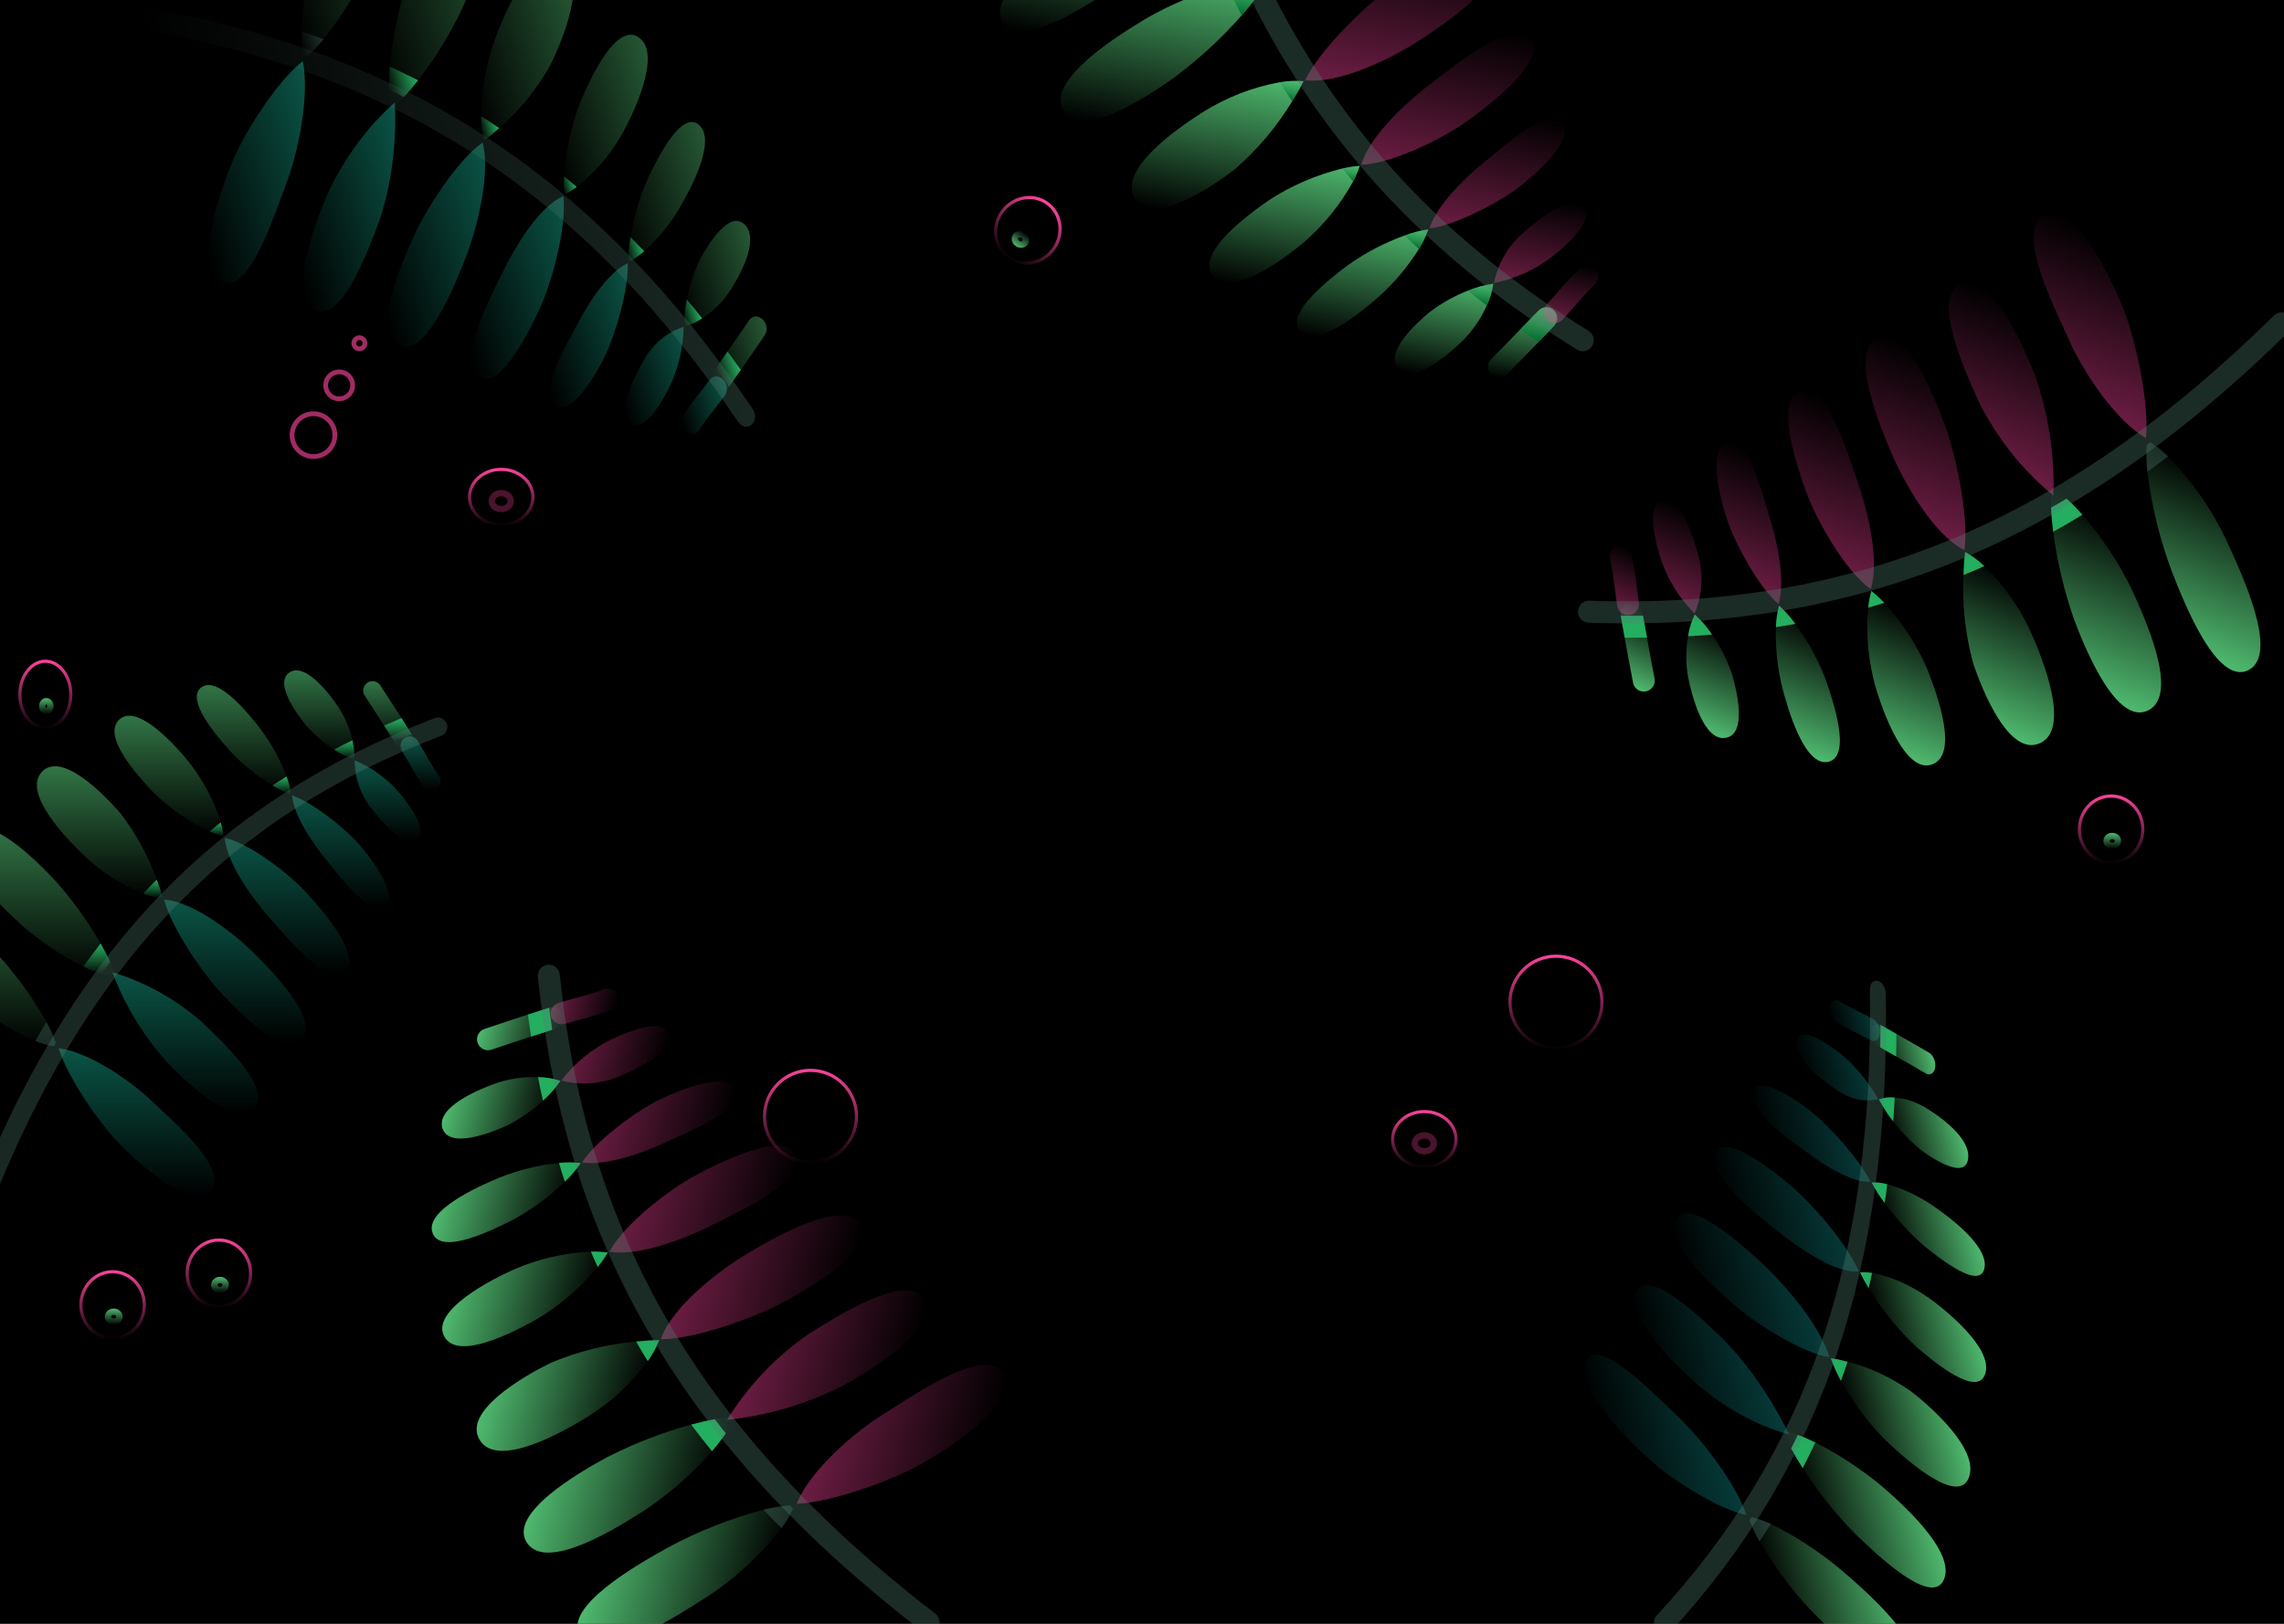 <svg width="1440" height="1024" viewBox="0 0 1440 1024" fill="none" xmlns="http://www.w3.org/2000/svg">
<rect x="0" y="0" width="1440" height="1024" fill="#333333" stroke="none"/>
<g clip-path="url(#clip0)">
<rect width="1440" height="1024" fill="white"/>
<rect width="1440" height="1024" fill="black"/>
<g clip-path="url(#clip1)">
<path d="M257.862 471.309C256.554 472.171 254.957 472.463 253.435 472.118C251.913 471.77 250.591 470.814 249.773 469.465C249.422 468.871 249.013 468.277 248.601 467.68C246.491 464.292 244.322 460.903 242.153 457.573C238.169 451.27 234.124 445.085 230.022 438.843C228.837 437.079 228.676 434.807 229.6 432.89C230.523 430.974 232.391 429.708 234.489 429.574C236.589 429.44 238.597 430.457 239.75 432.242C244.264 439.081 248.718 445.979 253.116 452.876L259.622 463.044V463.103C261.358 465.863 260.572 469.53 257.862 471.309Z" fill="url(#paint0_linear)" fill-opacity="0.63"/>
<path d="M36.065 660.216C35.335 660.152 34.612 660.031 33.897 659.86C29.918 659.161 26.026 658.026 22.293 656.471C5.122 649.143 -10.693 638.908 -24.481 626.205C-37.201 614.254 -73.894 581.193 -61.467 566.624C-48.984 552.118 -15.22 587.496 -3.263 599.982C9.301 613.486 20.24 628.456 29.324 644.579C31.612 648.757 33.572 653.112 35.187 657.601C35.525 658.457 35.817 659.33 36.065 660.216Z" fill="url(#paint1_linear)" fill-opacity="0.63"/>
<path d="M73.52 617.166C70.162 616.508 66.866 615.552 63.674 614.313C59.877 612.934 56.16 611.347 52.537 609.556C38.45 602.501 25.314 593.65 13.441 583.214C0.547 571.322 -32.629 540.284 -20.379 525.775C-8.071 511.265 23.229 542.958 35.01 555.565C45.782 567.692 55.31 580.901 63.439 594.988C65.724 598.971 67.776 602.836 69.476 606.583C71.075 610.006 72.428 613.545 73.52 617.166Z" fill="url(#paint2_linear)" fill-opacity="0.63"/>
<path d="M102.77 566.624C98.517 566.124 94.34 565.085 90.343 563.533C76.557 558.051 63.927 549.96 53.123 539.688C41.928 528.925 14.026 500.206 26.335 486.828C38.646 473.389 65.608 500.92 75.924 512.871C85.665 525.529 93.398 539.653 98.841 554.733C100.424 558.895 101.773 562.939 102.77 566.624Z" fill="url(#paint3_linear)" fill-opacity="0.63"/>
<path d="M141.043 527.619C138.001 526.744 135.025 525.652 132.136 524.348C119.076 518.238 107.126 509.935 96.791 499.791C87.412 489.92 63.79 464.233 75.278 453.708C86.71 443.184 111.326 470.713 119.767 481.416C128.35 492.564 134.919 505.168 139.167 518.639C140.022 521.578 140.65 524.581 141.043 527.619Z" fill="url(#paint4_linear)" fill-opacity="0.63"/>
<path d="M183.598 501.1C179.459 499.609 175.491 497.676 171.757 495.332C161.963 489.392 153.011 482.131 145.146 473.745C137.587 465.183 116.485 441.281 126.917 433.49C137.41 425.642 157.75 451.15 164.9 460.665C171.446 469.556 176.752 479.32 180.667 489.681C182.066 493.364 183.05 497.192 183.598 501.1Z" fill="url(#paint5_linear)" fill-opacity="0.63"/>
<path d="M223.338 479.098C218.872 477.503 214.618 475.346 210.679 472.675H210.619C204.03 468.419 198.052 463.256 192.859 457.335C186.646 449.723 172.696 430.28 182.659 423.977C192.683 417.674 207.864 437.713 213.492 446.155C217.584 452.469 220.523 459.479 222.167 466.848C223.18 470.846 223.576 474.976 223.338 479.098V479.098Z" fill="url(#paint6_linear)" fill-opacity="0.63"/>
<path d="M35.187 657.601C34.778 658.374 34.308 659.086 33.896 659.86C29.918 659.161 26.026 658.026 22.293 656.471C24.519 652.427 26.923 648.444 29.324 644.579C31.611 648.757 33.572 653.112 35.187 657.601V657.601Z" fill="#527F72" fill-opacity="0.32"/>
<path d="M69.476 606.583C67.484 609.139 65.55 611.698 63.674 614.313C59.877 612.934 56.16 611.347 52.537 609.556C56.054 604.621 59.745 599.744 63.439 594.988C65.724 598.971 67.776 602.836 69.476 606.583Z" fill="url(#paint7_linear)"/>
<path d="M102.77 566.624C98.517 566.124 94.34 565.085 90.343 563.533C93.097 560.501 95.91 557.586 98.841 554.733C100.424 558.895 101.773 562.939 102.77 566.624Z" fill="url(#paint8_linear)"/>
<path d="M139.167 518.639C140.022 521.578 140.65 524.581 141.043 527.619C138.001 526.744 135.025 525.652 132.136 524.348C134.421 522.386 136.824 520.483 139.167 518.639Z" fill="url(#paint9_linear)"/>
<path d="M183.598 501.1C179.459 499.609 175.491 497.676 171.757 495.332C174.688 493.37 177.678 491.467 180.667 489.681C182.066 493.364 183.05 497.192 183.598 501.1Z" fill="url(#paint10_linear)"/>
<path d="M223.339 479.098C218.872 477.503 214.618 475.346 210.679 472.675C214.429 470.654 218.299 468.692 222.167 466.848C223.18 470.846 223.576 474.976 223.339 479.098Z" fill="url(#paint11_linear)"/>
<path d="M259.622 463.044C255.928 464.589 252.235 466.136 248.601 467.68C246.491 464.292 244.322 460.903 242.153 457.573C245.789 455.967 249.422 454.42 253.116 452.876L259.622 463.044Z" fill="url(#paint12_linear)"/>
<path d="M271.867 498.538C269.968 498.541 268.184 497.609 267.084 496.038C261.255 487.725 259.108 482.837 253.406 473.483C251.704 470.691 252.557 467.024 255.308 465.298C258.063 463.572 261.675 464.436 263.377 467.23C268.946 476.363 270.952 481.039 276.638 489.146C277.912 490.958 278.078 493.338 277.075 495.316C276.07 497.294 274.06 498.538 271.867 498.541V498.538Z" fill="url(#paint13_linear)" fill-opacity="0.53"/>
<path d="M94.747 693.52C82.573 681.832 56.27 663.409 36.923 661.027C42.733 679.682 62.027 707.157 73.486 719.376C84.945 731.594 121.392 765.343 133.096 751.088C144.803 736.83 106.918 705.206 94.747 693.52Z" fill="url(#paint14_linear)" fill-opacity="0.53"/>
<path d="M126.585 643.924C110.303 629.834 91.317 619.326 70.824 613.065C78.581 633.702 90.047 652.7 104.641 669.094C115.783 681.034 148.893 712.794 160.473 699.323C172.05 685.852 138.31 655.087 126.585 643.924V643.924Z" fill="url(#paint15_linear)" fill-opacity="0.53"/>
<path d="M158.771 599.814C147.431 588.736 122.086 568.586 103.435 567.307C108.422 586.059 128.563 614.658 139.576 626.352C150.586 638.048 178.905 667.994 190.311 655.251C201.717 642.508 170.108 610.889 158.771 599.814V599.814Z" fill="url(#paint16_linear)" fill-opacity="0.53"/>
<path d="M192.39 562.136C202.334 572.799 228.784 602.849 217.465 612.774C206.144 622.698 179.672 589.694 170.338 579.25C161.003 568.806 143.083 545.322 141.676 528.312C158.507 532.367 182.448 551.47 192.39 562.136V562.136Z" fill="url(#paint17_linear)" fill-opacity="0.53"/>
<path d="M223.908 529.806C231.969 538.221 252.258 564.146 242.763 571.755C233.267 579.362 213.246 551.108 205.946 542.495C198.648 533.879 185.4 515.101 184.092 501.659C197.102 505.904 215.851 521.391 223.908 529.806V529.806Z" fill="url(#paint18_linear)" fill-opacity="0.53"/>
<path d="M252.177 500.436C257.649 507.213 270.659 523.957 262.464 529.476C254.269 534.998 240.011 517.277 234.433 510.149C227.465 501.493 223.639 490.674 223.594 479.5C234.631 484.069 244.43 491.247 252.177 500.436V500.436Z" fill="url(#paint19_linear)" fill-opacity="0.53"/>
<path d="M-6.313 752.41C-8.276 752.407 -10.107 751.409 -11.194 749.749C-12.279 748.09 -12.474 745.989 -11.714 744.153C50.426 594.399 138.566 504.56 274.073 452.868C276.033 452.119 278.239 452.488 279.856 453.837C281.476 455.186 282.263 457.306 281.922 459.401C281.579 461.5 280.162 463.25 278.202 464C145.956 514.448 59.877 602.274 -0.905 748.77C-1.82 750.975 -3.952 752.41 -6.313 752.41V752.41Z" fill="#527F72" fill-opacity="0.32"/>
<path d="M44.648 438C44.648 449.85 37.237 459 28.592 459C19.946 459 12.535 449.85 12.535 438C12.535 426.15 19.946 417 28.592 417C37.237 417 44.648 426.15 44.648 438Z" stroke="url(#paint20_linear)" stroke-width="2"/>
<path d="M31.709 445.333C31.709 447.298 30.347 448.467 29.16 448.467C27.973 448.467 26.612 447.298 26.612 445.333C26.612 443.369 27.973 442.2 29.16 442.2C30.347 442.2 31.709 443.369 31.709 445.333Z" stroke="url(#paint21_linear)" stroke-width="4"/>
</g>
<g clip-path="url(#clip2)">
<path d="M451.116 244.142C449.825 242.848 448.979 241.051 448.768 239.157C448.56 237.262 449.005 235.428 450.006 234.074C450.45 233.489 450.873 232.835 451.299 232.178C453.793 228.711 456.266 225.176 458.683 221.659C463.301 215.142 467.786 208.589 472.303 201.95C473.571 200.045 475.689 199.199 477.852 199.734C480.016 200.269 481.892 202.106 482.765 204.54C483.64 206.977 483.38 209.637 482.081 211.512C477.138 218.808 472.117 226.049 467.077 233.225L459.654 243.83L459.598 243.847C457.573 246.691 453.783 246.822 451.116 244.142Z" fill="url(#paint22_linear)" fill-opacity="0.47"/>
<path d="M191.412 37.231C191.214 36.351 191.072 35.464 190.982 34.572C190.237 29.68 189.94 24.765 190.102 19.915C191.014 -2.442 195.192 -24.039 202.453 -43.96C209.373 -62.404 227.983 -115.202 246.349 -104.76C264.675 -94.234 242.805 -44.219 235.101 -26.519C226.639 -7.81 216.195 9.407 203.987 24.77C200.8 28.673 197.327 32.241 193.604 35.44C192.904 36.086 192.172 36.683 191.412 37.231Z" fill="url(#paint23_linear)" fill-opacity="0.47"/>
<path d="M245.943 68.953C245.379 64.804 245.123 60.644 245.174 56.523C245.145 51.649 245.343 46.809 245.769 42.022C247.517 23.38 251.322 5.339 257.093 -11.67C263.895 -30.303 281.818 -78.37 300.064 -68.119C318.331 -57.8 299.114 -11.754 291.232 5.773C283.45 21.973 274.19 37.017 263.593 50.666C260.592 54.51 257.621 58.045 254.638 61.13C251.928 64.003 249.022 66.62 245.943 68.953Z" fill="url(#paint24_linear)" fill-opacity="0.47"/>
<path d="M304.729 88.841C303.697 83.682 303.206 78.459 303.272 73.299C303.62 55.466 306.877 38.242 312.871 22.54C319.196 6.236 336.774 -34.945 353.957 -24.299C371.2 -13.667 354.426 26.064 346.651 41.675C337.995 56.812 327.221 70.006 314.718 80.776C311.296 83.844 307.904 86.601 304.729 88.841Z" fill="url(#paint25_linear)" fill-opacity="0.47"/>
<path d="M355.679 122.695C355.435 118.856 355.423 115.033 355.644 111.251C356.852 94.091 360.553 77.608 366.592 62.497C372.709 48.591 388.905 13.329 403.064 23.832C417.204 34.27 399.599 71.236 392.351 84.275C384.729 97.611 374.997 108.994 363.609 117.891C361.1 119.747 358.448 121.354 355.679 122.695Z" fill="url(#paint26_linear)" fill-opacity="0.47"/>
<path d="M396.196 165.202C396.152 159.892 396.591 154.656 397.509 149.578C399.714 136.319 403.484 123.669 408.717 111.977C414.227 100.594 429.61 68.819 440.778 78.867C452.022 88.97 434.83 120.311 428.262 131.486C422.076 141.77 414.614 150.843 406.086 158.45C403.057 161.162 399.742 163.427 396.196 165.202Z" fill="url(#paint27_linear)" fill-opacity="0.47"/>
<path d="M431.386 205.695C431.326 199.969 431.88 194.332 433.037 188.918L433.015 188.846C434.748 179.851 437.566 171.313 441.388 163.483C446.468 153.961 460.124 131.904 469.7 141.828C479.298 151.824 465.508 175.505 459.427 184.577C454.836 191.223 449.169 196.712 442.699 200.777C439.231 203.126 435.417 204.785 431.386 205.695V205.695Z" fill="url(#paint28_linear)" fill-opacity="0.47"/>
<path d="M193.604 35.44C192.718 35.181 191.869 34.833 190.982 34.572C190.237 29.68 189.94 24.765 190.102 19.915C194.765 21.372 199.433 23.056 203.987 24.77C200.8 28.673 197.327 32.241 193.604 35.44V35.44Z" fill="url(#paint29_linear)" fill-opacity="0.32"/>
<path d="M254.638 61.13C251.482 59.52 248.345 57.979 245.175 56.523C245.145 51.649 245.343 46.809 245.769 42.022C251.745 44.742 257.726 47.685 263.593 50.666C260.592 54.51 257.621 58.045 254.638 61.13Z" fill="url(#paint30_linear)"/>
<path d="M304.729 88.841C303.697 83.682 303.206 78.459 303.272 73.299C307.154 75.671 310.945 78.144 314.718 80.776C311.296 83.844 307.904 86.601 304.729 88.841Z" fill="url(#paint31_linear)"/>
<path d="M363.609 117.891C361.1 119.747 358.448 121.354 355.679 122.695C355.435 118.856 355.423 115.033 355.644 111.251C358.335 113.378 361.011 115.662 363.609 117.891Z" fill="url(#paint32_linear)"/>
<path d="M396.196 165.202C396.152 159.892 396.591 154.656 397.509 149.578C400.429 152.467 403.314 155.442 406.086 158.45C403.057 161.162 399.742 163.427 396.196 165.202Z" fill="url(#paint33_linear)"/>
<path d="M431.386 205.695C431.326 199.969 431.88 194.332 433.037 188.918C436.304 192.754 439.558 196.75 442.699 200.777C439.231 203.126 435.417 204.785 431.386 205.695Z" fill="url(#paint34_linear)"/>
<path d="M459.654 243.83C456.863 239.922 454.069 236.015 451.299 232.178C453.793 228.711 456.266 225.176 458.683 221.659C461.513 225.481 464.285 229.317 467.077 233.225L459.654 243.83Z" fill="url(#paint35_linear)"/>
<path d="M430.025 268.512C429.347 266.274 429.605 263.902 430.718 262.152C436.605 252.881 440.521 248.938 447.451 239.517C449.519 236.705 453.332 236.651 455.963 239.396C458.595 242.145 459.052 246.652 456.981 249.465C450.218 258.667 446.453 262.381 440.713 271.424C439.431 273.449 437.212 274.332 434.961 273.721C432.71 273.107 430.804 271.097 430.022 268.513L430.025 268.512Z" fill="url(#paint36_linear)" fill-opacity="0.53"/>
<path d="M180.385 116.019C187.249 98.294 195.537 61.97 190.941 38.476C175.145 50.71 155.698 81.387 148.073 98.422C140.448 115.457 121.093 168.164 138.901 177.845C156.714 187.528 173.524 133.74 180.385 116.019Z" fill="url(#paint37_linear)" fill-opacity="0.53"/>
<path d="M239.187 139.23C246.889 115.969 250.201 90.555 248.91 64.591C231.91 79.693 217.797 98.694 207.288 120.63C199.817 137.211 181.179 185.41 198.193 195.171C215.206 204.929 232.667 156.274 239.187 139.23V139.23Z" fill="url(#paint38_linear)" fill-opacity="0.53"/>
<path d="M292.86 164.435C299.435 147.87 309.717 112.176 304.312 89.821C288.131 101.113 267.91 133.113 260.629 149.471C253.344 165.827 234.74 207.853 250.995 217.619C267.25 227.385 286.286 180.997 292.86 164.435V164.435Z" fill="url(#paint39_linear)" fill-opacity="0.53"/>
<path d="M340.884 193.187C334.209 207.988 314.841 247.842 301.316 237.365C287.789 226.885 309.979 186.152 316.66 172.133C323.341 158.114 339.455 130.21 355.24 123.641C357.341 144.652 347.562 178.388 340.884 193.187V193.187Z" fill="url(#paint40_linear)" fill-opacity="0.53"/>
<path d="M383.041 221.006C377.849 232.937 360.24 264.339 349.58 255.343C338.921 246.346 358.855 214.589 364.507 203.496C370.161 192.406 383.431 171.368 395.836 165.945C396.396 182.507 388.233 209.078 383.041 221.006V221.006Z" fill="url(#paint41_linear)" fill-opacity="0.53"/>
<path d="M421.209 245.849C416.665 254.256 405.258 274.427 397.061 266.36C388.862 258.294 400.76 236.37 405.602 227.738C411.412 217.025 420.41 209.391 431.093 206.112C430.642 220.441 427.252 234.065 421.209 245.849V245.849Z" fill="url(#paint42_linear)" fill-opacity="0.53"/>
<path d="M88.08 13.893C87.385 11.579 87.69 9.132 88.892 7.371C90.096 5.614 92.038 4.777 94.066 5.143C259.531 35.157 376.875 113.117 474.534 257.927C475.949 260.021 476.379 262.728 475.662 265.024C474.947 267.323 473.197 268.862 471.069 269.066C468.938 269.267 466.759 268.102 465.344 266.008C370.036 124.683 255.351 48.571 93.488 19.218C91.051 18.776 88.919 16.677 88.08 13.893V13.893Z" fill="url(#paint43_linear)" fill-opacity="0.32"/>
<circle cx="226.567" cy="216.463" r="3.5" transform="rotate(35.411 226.567 216.463)" stroke="#FF449E" stroke-opacity="0.63" stroke-width="3"/>
<circle cx="213.839" cy="242.995" r="8.5" transform="rotate(35.411 213.839 242.995)" stroke="#FF449E" stroke-opacity="0.63" stroke-width="3"/>
<circle cx="197.634" cy="274.418" r="13.5" transform="rotate(35.411 197.634 274.418)" stroke="#FF449E" stroke-opacity="0.63" stroke-width="3"/>
</g>
<g clip-path="url(#clip3)">
<path d="M1027.47 380.184C1029.28 379.851 1031.15 380.262 1032.65 381.325C1034.15 382.391 1035.16 384.02 1035.44 385.844C1035.55 386.643 1035.73 387.469 1035.91 388.299C1036.68 392.906 1037.51 397.539 1038.37 402.109C1039.87 410.706 1041.49 419.203 1043.14 427.787C1043.63 430.224 1042.79 432.744 1040.92 434.388C1039.05 436.032 1036.45 436.546 1034.11 435.738C1031.77 434.928 1030.04 432.92 1029.59 430.475C1027.76 421.061 1026.02 411.611 1024.34 402.187L1021.84 388.284L1021.87 388.22C1021.22 384.46 1023.73 380.87 1027.47 380.184Z" fill="url(#paint44_linear)"/>
<path d="M1353.6 277.545C1354.36 277.946 1355.1 278.404 1355.8 278.913C1359.81 281.473 1363.53 284.463 1366.89 287.833C1382.26 303.523 1394.85 321.727 1404.13 341.668C1412.58 360.313 1437.6 412.576 1417.54 422.617C1397.44 432.566 1376.65 379.137 1369.26 360.262C1361.68 340.016 1356.52 318.929 1353.89 297.443C1353.29 291.905 1353.11 286.326 1353.38 280.76C1353.4 279.684 1353.47 278.612 1353.6 277.545Z" fill="url(#paint45_linear)"/>
<path d="M1293.51 306.882C1296.87 309.116 1300.02 311.642 1302.93 314.426C1306.44 317.635 1309.77 321.033 1312.9 324.606C1325.04 338.602 1335.34 354.099 1343.56 370.729C1352.23 389.39 1374.34 437.877 1354.49 447.934C1334.58 457.966 1314.81 409.624 1307.67 390.7C1301.41 372.749 1297 354.199 1294.49 335.34C1293.8 330.014 1293.31 324.92 1293.15 320.114C1292.95 315.701 1293.07 311.277 1293.51 306.882Z" fill="url(#paint46_linear)"/>
<path d="M1238.97 348.012C1243.37 350.483 1247.45 353.498 1251.09 356.985C1263.62 369.149 1273.71 383.598 1280.83 399.567C1288.16 416.24 1305.58 459.836 1286.18 468.648C1266.75 477.525 1249.82 435.635 1243.98 418.082C1239.08 400.029 1237.03 381.309 1237.89 362.6C1238.05 357.4 1238.4 352.433 1238.97 348.012Z" fill="url(#paint47_linear)"/>
<path d="M1179.81 372.622C1182.73 374.947 1185.47 377.474 1188.03 380.19C1199.48 392.702 1208.74 407.069 1215.41 422.686C1221.17 437.575 1235.29 475.962 1218.07 482.075C1200.91 488.213 1186.53 447.391 1182.16 432.033C1177.85 416.131 1176.37 399.577 1177.81 383.143C1178.21 379.59 1178.88 376.072 1179.81 372.622Z" fill="url(#paint48_linear)"/>
<path d="M1121.62 381.844C1125.45 385.33 1128.89 389.213 1131.9 393.434C1139.87 404.277 1146.34 416.162 1151.12 428.763C1155.49 441.416 1167.68 476.736 1152.83 480.386C1137.89 484.069 1127.25 447.366 1123.76 433.874C1120.64 421.327 1119.26 408.404 1119.67 395.47C1119.8 390.869 1120.46 386.301 1121.62 381.844Z" fill="url(#paint49_linear)"/>
<path d="M1068.51 387.481C1072.65 391.227 1076.31 395.482 1079.39 400.147L1079.45 400.175C1084.7 407.75 1088.88 416.025 1091.86 424.758C1095.19 435.776 1101.61 463.046 1087.95 465.307C1074.21 467.54 1066.72 439.068 1064.4 427.423C1062.79 418.766 1062.75 409.883 1064.28 401.203C1064.97 396.437 1066.4 391.811 1068.51 387.481V387.481Z" fill="url(#paint50_linear)"/>
<path d="M1353.38 280.76C1354.17 280.113 1355 279.559 1355.8 278.913C1359.81 281.473 1363.53 284.463 1366.89 287.833C1362.65 291.176 1358.24 294.372 1353.89 297.443C1353.29 291.905 1353.11 286.326 1353.38 280.76V280.76Z" fill="#527F72" fill-opacity="0.34"/>
<path d="M1293.15 320.114C1296.46 318.266 1299.72 316.39 1302.93 314.426C1306.44 317.635 1309.77 321.033 1312.9 324.606C1306.86 328.323 1300.65 331.897 1294.49 335.34C1293.8 330.014 1293.31 324.92 1293.15 320.114Z" fill="#24AE5F"/>
<path d="M1238.97 348.012C1243.37 350.483 1247.45 353.498 1251.09 356.985C1246.73 358.999 1242.37 360.86 1237.89 362.6C1238.05 357.4 1238.4 352.433 1238.97 348.012Z" fill="#24AE5F"/>
<path d="M1177.81 383.143C1178.21 379.59 1178.88 376.072 1179.81 372.622C1182.73 374.947 1185.47 377.474 1188.03 380.19C1184.66 381.265 1181.19 382.222 1177.81 383.143Z" fill="#24AE5F"/>
<path d="M1121.62 381.844C1125.45 385.33 1128.89 389.213 1131.9 393.434C1127.83 394.214 1123.72 394.905 1119.67 395.47C1119.8 390.869 1120.46 386.301 1121.62 381.844Z" fill="#24AE5F"/>
<path d="M1068.51 387.481C1072.65 391.227 1076.31 395.482 1079.39 400.147C1074.4 400.62 1069.31 400.974 1064.28 401.203C1064.97 396.437 1066.4 391.811 1068.51 387.481Z" fill="#24AE5F"/>
<path d="M1021.84 388.284C1026.55 388.299 1031.26 388.311 1035.91 388.299C1036.68 392.906 1037.51 397.539 1038.37 402.109C1033.7 402.187 1029.05 402.202 1024.34 402.187L1021.84 388.284Z" fill="#24AE5F"/>
<path d="M1024.5 344.506C1026.56 345.366 1028.08 347.179 1028.57 349.37C1031.17 360.969 1031.3 367.206 1033.3 379.868C1033.89 383.647 1031.31 387.208 1027.55 387.817C1023.77 388.424 1020.24 385.853 1019.64 382.071C1017.7 369.708 1017.62 363.763 1015.08 352.451C1014.51 349.921 1015.4 347.284 1017.38 345.61C1019.37 343.937 1022.11 343.51 1024.5 344.503L1024.5 344.506Z" fill="url(#paint51_linear)" fill-opacity="0.43"/>
<path d="M1304.78 215.031C1312.76 233.145 1333.07 264.929 1353.03 276.282C1355.11 253.557 1346.49 215.211 1339.53 196.85C1332.56 178.49 1308.12 125.597 1288.98 135.629C1269.84 145.662 1296.8 196.92 1304.78 215.031Z" fill="url(#paint52_linear)" fill-opacity="0.43"/>
<path d="M1247.85 253.968C1259.22 276.534 1275.13 296.472 1294.6 312.521C1295.45 286.779 1291.53 261.115 1283.03 236.835C1276.29 218.918 1254.58 169.683 1235.93 178.927C1217.28 188.172 1240.13 236.622 1247.85 253.968V253.968Z" fill="url(#paint53_linear)" fill-opacity="0.43"/>
<path d="M1193.02 286.839C1200.36 303.918 1218.85 337.125 1238.56 346.975C1241.57 324.52 1232.54 284.578 1225.82 266.985C1219.11 249.39 1201.8 204.285 1183.66 212.824C1165.53 221.363 1185.67 269.764 1193.02 286.839V286.839Z" fill="url(#paint54_linear)" fill-opacity="0.43"/>
<path d="M1139.52 312.135C1133.5 296.136 1118.26 251.767 1135.03 246.223C1151.8 240.68 1165.74 288.24 1171.19 303.726C1176.64 319.211 1185.56 352.636 1179.44 371.588C1162.96 359.577 1145.53 328.134 1139.52 312.135V312.135Z" fill="url(#paint55_linear)" fill-opacity="0.43"/>
<path d="M1090.7 332.626C1085.73 319.904 1075.33 282.775 1089.07 278.895C1102.82 275.019 1111.88 314.533 1115.94 327.123C1120 339.715 1125.96 365.951 1121.33 381.018C1109.1 370.538 1095.68 345.347 1090.7 332.626V332.626Z" fill="url(#paint56_linear)" fill-opacity="0.43"/>
<path d="M1046.76 351.407C1043.86 341.625 1037.24 317.686 1048.64 315.467C1060.03 313.244 1067.56 338.801 1070.42 349.009C1074.1 361.494 1073.39 374.88 1068.42 386.932C1058.47 377 1051.05 364.819 1046.76 351.407V351.407Z" fill="url(#paint57_linear)" fill-opacity="0.43"/>
<path d="M1441.15 197.532C1443.28 198.427 1444.82 200.333 1445.26 202.614C1445.69 204.893 1444.96 207.244 1443.3 208.876C1308.38 341.885 1172.14 398.574 1001.55 392.676C999.084 392.592 996.852 391.193 995.701 389.006C994.546 386.817 994.645 384.178 995.958 382.076C997.274 379.972 999.602 378.731 1002.07 378.815C1168.55 384.572 1301.64 329.113 1433.63 198.994C1435.62 197.036 1438.58 196.46 1441.15 197.532V197.532Z" fill="#527F72" fill-opacity="0.34"/>
<path d="M1351 523C1351 534.642 1342 544 1331 544C1320 544 1311 534.642 1311 523C1311 511.358 1320 502 1331 502C1342 502 1351 511.358 1351 523Z" stroke="url(#paint58_linear)" stroke-width="2"/>
<path d="M1335.3 530.333C1335.3 531.904 1333.86 533.467 1331.7 533.467C1329.54 533.467 1328.1 531.904 1328.1 530.333C1328.1 528.763 1329.54 527.2 1331.7 527.2C1333.86 527.2 1335.3 528.763 1335.3 530.333Z" stroke="url(#paint59_linear)" stroke-width="4"/>
</g>
<g clip-path="url(#clip4)">
<path d="M979.664 195.653C978.346 194.368 976.567 193.67 974.729 193.718C972.89 193.77 971.146 194.562 969.896 195.92C969.356 196.52 968.749 197.107 968.138 197.696C964.933 201.094 961.661 204.479 958.401 207.796C952.372 214.103 946.299 220.262 940.147 226.472C938.379 228.221 937.679 230.786 938.314 233.19C938.949 235.595 940.822 237.47 943.217 238.102C945.615 238.734 948.166 238.028 949.902 236.247C956.665 229.447 963.371 222.567 970.014 215.674L979.832 205.517L979.845 205.449C982.475 202.686 982.395 198.309 979.664 195.653Z" fill="url(#paint60_linear)"/>
<path d="M765.921 -71.192C765.062 -71.285 764.199 -71.312 763.333 -71.279C758.576 -71.386 753.821 -70.975 749.154 -70.046C727.648 -65.573 707.054 -57.462 688.245 -46.064C670.841 -35.284 620.956 -5.804 632.032 13.709C643.186 33.163 690.209 0.361 706.852 -11.206C724.427 -23.799 740.453 -38.442 754.596 -54.828C758.185 -59.09 761.434 -63.628 764.315 -68.398C764.899 -69.302 765.434 -70.234 765.921 -71.192Z" fill="url(#paint61_linear)"/>
<path d="M799.498 -13.366C795.467 -13.378 791.441 -13.036 787.471 -12.345C782.77 -11.633 778.114 -10.664 773.522 -9.44C755.644 -4.576 738.458 2.561 722.375 11.801C704.784 22.474 659.421 50.44 670.306 69.844C681.258 89.262 724.6 60.118 741.066 48.373C756.259 36.946 770.256 23.997 782.835 9.724C786.376 5.686 789.622 1.73 792.432 -2.173C795.054 -5.727 797.418 -9.469 799.498 -13.366Z" fill="url(#paint62_linear)"/>
<path d="M821.897 51.165C816.868 50.768 811.805 51.005 806.833 51.87C789.658 55.001 773.23 61.384 758.419 70.68C743.047 80.448 704.305 106.963 715.513 125.084C726.71 143.277 764.097 117.908 778.722 106.58C792.842 94.311 804.972 79.905 814.67 63.883C817.44 59.48 819.912 55.157 821.897 51.165Z" fill="url(#paint63_linear)"/>
<path d="M857.333 104.548C853.619 104.856 849.932 105.427 846.297 106.261C829.819 110.277 814.13 117.057 799.892 126.313C786.819 135.475 753.71 159.494 764.613 174.162C775.452 188.818 810.128 162.917 822.302 152.589C834.742 141.784 845.184 128.853 853.137 114.4C854.789 111.231 856.193 107.936 857.333 104.548Z" fill="url(#paint64_linear)"/>
<path d="M900.54 144.613C895.417 145.375 890.394 146.682 885.548 148.515C872.885 153.081 860.896 159.352 849.909 167.158C839.237 175.237 809.444 197.787 819.744 209.086C830.102 220.463 859.377 195.9 869.791 186.638C879.367 177.952 887.706 167.984 894.572 157.016C897.021 153.118 899.023 148.961 900.54 144.613Z" fill="url(#paint65_linear)"/>
<path d="M941.512 178.863C935.988 179.671 930.584 181.17 925.427 183.33L925.357 183.316C916.779 186.686 908.702 191.233 901.362 196.826C892.459 204.124 871.942 223.2 882.036 232.689C892.2 242.191 914.276 222.712 922.689 214.331C928.846 208.036 933.827 200.681 937.391 192.621C939.465 188.274 940.856 183.636 941.512 178.863V178.863Z" fill="url(#paint66_linear)"/>
<path d="M792.432 -2.173C790.707 -5.553 789.049 -8.924 787.471 -12.345C782.77 -11.633 778.114 -10.664 773.522 -9.44C776.473 -2.988 779.639 3.437 782.835 9.724C786.376 5.686 789.622 1.73 792.432 -2.173Z" fill="url(#paint67_linear)"/>
<path d="M821.897 51.165C816.868 50.768 811.805 51.005 806.833 51.87C809.332 55.97 811.926 59.948 814.67 63.883C817.44 59.48 819.912 55.157 821.897 51.165Z" fill="url(#paint68_linear)"/>
<path d="M853.137 114.4C854.789 111.231 856.193 107.936 857.333 104.548C853.619 104.856 849.932 105.427 846.297 106.261C848.496 109.028 850.845 111.755 853.137 114.4Z" fill="url(#paint69_linear)"/>
<path d="M900.54 144.613C895.417 145.375 890.394 146.682 885.548 148.515C888.494 151.43 891.52 154.29 894.572 157.016C897.021 153.118 899.023 148.961 900.54 144.613Z" fill="url(#paint70_linear)"/>
<path d="M941.512 178.863C935.988 179.671 930.584 181.17 925.427 183.33C929.305 186.498 933.336 189.627 937.391 192.621C939.465 188.274 940.856 183.636 941.512 178.863Z" fill="url(#paint71_linear)"/>
<path d="M979.832 205.517C975.91 202.906 971.99 200.293 968.138 197.696C964.933 201.094 961.661 204.479 958.401 207.796C962.242 210.464 966.092 213.063 970.014 215.674L979.832 205.517Z" fill="url(#paint72_linear)"/>
<path d="M1002 167.676C999.808 167.24 997.536 167.899 995.909 169.447C987.294 177.635 983.707 182.74 975.003 192.149C972.406 194.957 972.563 199.349 975.354 201.953C978.148 204.558 982.519 204.392 985.118 201.581C993.619 192.396 996.993 187.5 1005.4 179.516C1007.28 177.732 1008.01 175.046 1007.3 172.553C1006.58 170.059 1004.54 168.176 1002 167.673L1002 167.676Z" fill="url(#paint73_linear)" fill-opacity="0.43"/>
<path d="M866.886 -31.896C844.881 -19.48 820.559 -11.78 795.455 -9.287C809.083 -31.142 826.63 -50.276 847.202 -65.716C862.78 -76.844 908.229 -105.652 918.574 -87.589C928.915 -69.527 882.962 -42.002 866.886 -31.896V-31.896Z" fill="url(#paint74_linear)" fill-opacity="0.43"/>
<path d="M894.132 25.942C878.521 36.038 844.671 53.324 822.82 50.535C832.82 30.205 862.564 2.059 877.936 -8.817C893.306 -19.696 932.806 -47.52 943.114 -30.33C953.422 -13.14 909.74 15.848 894.132 25.942V25.942Z" fill="url(#paint75_linear)" fill-opacity="0.43"/>
<path d="M924.488 76.743C938.392 66.803 975.756 38.434 964.913 24.491C954.066 10.547 916.01 42.294 902.86 52.121C889.71 61.949 863.689 84.747 858.222 103.898C878.595 103.095 910.586 86.686 924.488 76.743V76.743Z" fill="url(#paint76_linear)" fill-opacity="0.43"/>
<path d="M953.623 120.943C964.842 113.148 994.153 88.096 984.894 77.219C975.634 66.345 946.109 94.124 935.724 102.319C925.341 110.518 905.785 128.995 901.237 144.085C917.236 142.192 942.407 128.739 953.623 120.943V120.943Z" fill="url(#paint77_linear)" fill-opacity="0.43"/>
<path d="M979.669 161.013C987.526 154.502 1006.35 138.3 998.121 130.113C989.894 121.923 969.409 138.959 961.351 145.846C951.34 154.167 944.474 165.679 941.899 178.462C955.689 175.748 968.639 169.765 979.669 161.013V161.013Z" fill="url(#paint78_linear)" fill-opacity="0.43"/>
<path d="M737.751 -186.401C735.482 -186.846 733.139 -186.121 731.508 -184.469C729.879 -182.816 729.179 -180.455 729.643 -178.18C767.658 7.431 849.262 130.38 994.239 220.462C996.336 221.767 998.97 221.848 1001.14 220.672C1003.32 219.497 1004.71 217.25 1004.79 214.773C1004.87 212.292 1003.62 209.965 1001.53 208.66C860.038 120.747 780.362 0.571 743.182 -181C742.622 -183.734 740.481 -185.863 737.751 -186.401V-186.401Z" fill="#527F72" fill-opacity="0.34"/>
<path d="M631.408 134.14C624.926 143.811 627.189 156.594 636.328 162.72C645.467 168.846 658.152 166.083 664.634 156.413C671.117 146.742 668.853 133.959 659.714 127.833C650.575 121.707 637.891 124.47 631.408 134.14Z" stroke="url(#paint79_linear)" stroke-width="2"/>
<path d="M640.366 148.974C639.492 150.278 639.821 152.381 641.612 153.581C643.402 154.781 645.473 154.287 646.347 152.983C647.221 151.678 646.892 149.576 645.101 148.375C643.311 147.175 641.241 147.669 640.366 148.974Z" stroke="url(#paint80_linear)" stroke-width="4"/>
</g>
<g clip-path="url(#clip5)">
<path d="M355.039 639.942C355.616 641.69 355.462 643.596 354.613 645.226C353.76 646.856 352.283 648.075 350.514 648.603C349.738 648.825 348.945 649.113 348.147 649.403C343.687 650.793 339.21 652.249 334.799 653.722C326.486 656.373 318.288 659.128 310.008 661.933C307.661 662.754 305.049 662.257 303.167 660.632C301.284 659.007 300.421 656.501 300.904 654.072C301.388 651.64 303.142 649.657 305.504 648.878C314.581 645.784 323.706 642.776 332.815 639.831L346.249 635.464L346.316 635.482C349.953 634.33 353.851 636.323 355.039 639.942Z" fill="url(#paint81_linear)"/>
<path d="M501.061 949.086C500.768 949.899 500.414 950.686 500.004 951.449C498.014 955.772 495.558 959.864 492.676 963.651C479.221 981.014 462.898 995.962 444.404 1007.86C427.081 1018.77 378.704 1050.67 366.029 1032.16C353.44 1013.6 403.546 985.732 421.242 975.85C440.269 965.582 460.458 957.604 481.389 952.084C486.792 950.729 492.296 949.8 497.847 949.304C498.915 949.176 499.987 949.103 501.061 949.086Z" fill="url(#paint82_linear)"/>
<path d="M463.828 893.544C462.07 897.172 459.997 900.639 457.634 903.904C454.932 907.816 452.019 911.574 448.904 915.164C436.689 929.096 422.736 941.408 407.378 951.807C390.069 962.933 345.037 991.428 332.375 973.134C319.73 954.773 364.935 928.611 382.713 918.967C399.647 910.327 417.424 903.43 435.768 898.388C440.951 896.977 445.93 895.796 450.67 894.983C455.014 894.186 459.414 893.704 463.828 893.544Z" fill="url(#paint83_linear)"/>
<path d="M415.666 845.104C413.816 849.799 411.382 854.245 408.423 858.332C398.075 872.393 385.132 884.355 370.281 893.586C354.759 903.115 313.935 926.297 302.568 908.275C291.131 890.232 330.331 867.764 346.927 859.592C364.147 852.286 382.414 847.706 401.066 846.02C406.239 845.462 411.208 845.137 415.666 845.104Z" fill="url(#paint84_linear)"/>
<path d="M383.241 789.841C381.335 793.044 379.203 796.106 376.86 799.007C366.021 812.052 353.046 823.177 338.481 831.911C324.514 839.639 288.404 858.854 280.006 842.621C271.592 826.451 310.079 806.654 324.702 800.245C339.869 793.806 356.069 790.096 372.546 789.29C376.119 789.196 379.696 789.379 383.241 789.841Z" fill="url(#paint85_linear)"/>
<path d="M366.193 733.437C363.26 737.706 359.882 741.647 356.109 745.197C346.45 754.574 335.555 762.596 323.72 769.044C311.779 775.091 278.444 791.971 272.809 777.757C267.13 763.458 302.045 747.927 314.938 742.632C326.944 737.838 339.56 734.717 352.429 733.359C357.006 732.868 361.62 732.893 366.193 733.437Z" fill="url(#paint86_linear)"/>
<path d="M353.39 681.593C350.24 686.202 346.522 690.401 342.319 694.088L342.3 694.157C335.51 700.386 327.879 705.65 319.633 709.792C309.17 714.59 283.026 724.658 278.928 711.425C274.848 698.123 302.037 686.83 313.259 682.947C321.617 680.176 330.412 678.927 339.219 679.26C344.035 679.303 348.813 680.088 353.39 681.593V681.593Z" fill="url(#paint87_linear)"/>
<path d="M497.847 949.304C498.595 950.001 499.256 950.749 500.004 951.449C498.014 955.772 495.558 959.864 492.676 963.651C488.787 959.904 485.022 955.975 481.389 952.084C486.792 950.729 492.296 949.8 497.847 949.304V949.304Z" fill="#527F72" fill-opacity="0.34"/>
<path d="M450.67 894.983C452.951 898.016 455.252 900.985 457.634 903.904C454.932 907.816 452.019 911.574 448.904 915.164C444.401 909.682 440.016 904.018 435.768 898.388C440.951 896.977 445.93 895.796 450.67 894.983Z" fill="#24AE5F"/>
<path d="M415.666 845.104C413.816 849.799 411.382 854.245 408.423 858.332C405.836 854.288 403.398 850.212 401.066 846.02C406.239 845.462 411.208 845.137 415.666 845.104Z" fill="#24AE5F"/>
<path d="M372.546 789.29C376.119 789.196 379.696 789.379 383.241 789.841C381.335 793.044 379.203 796.106 376.86 799.007C375.338 795.817 373.918 792.51 372.546 789.29Z" fill="#24AE5F"/>
<path d="M366.193 733.437C363.26 737.706 359.882 741.647 356.109 745.197C354.782 741.272 353.539 737.297 352.429 733.359C357.006 732.868 361.62 732.893 366.193 733.437Z" fill="#24AE5F"/>
<path d="M353.39 681.593C350.24 686.202 346.522 690.401 342.319 694.088C341.173 689.213 340.13 684.217 339.219 679.26C344.035 679.303 348.813 680.088 353.39 681.593Z" fill="#24AE5F"/>
<path d="M346.249 635.464C346.875 640.133 347.503 644.803 348.147 649.403C343.687 650.793 339.21 652.249 334.799 653.722C334.087 649.101 333.44 644.5 332.815 639.831L346.249 635.464Z" fill="#24AE5F"/>
<path d="M389.981 632.141C389.41 634.305 387.821 636.058 385.716 636.841C374.579 640.991 368.417 641.974 356.144 645.668C352.481 646.77 348.603 644.702 347.487 641.051C346.373 637.398 348.439 633.543 352.105 632.441C364.088 628.831 369.968 627.946 380.83 623.897C383.259 622.988 385.993 623.511 387.921 625.245C389.848 626.982 390.644 629.644 389.984 632.142L389.981 632.141Z" fill="url(#paint88_linear)" fill-opacity="0.43"/>
<path d="M556.358 892.221C539.496 902.587 510.769 927.03 502.235 948.352C525.032 947.319 561.85 933.567 579.094 924.173C596.337 914.779 645.416 883.37 632.875 865.774C620.333 848.174 573.217 881.857 556.358 892.221Z" fill="url(#paint89_linear)" fill-opacity="0.43"/>
<path d="M510.044 841.117C489.232 855.443 471.643 873.922 458.389 895.387C484.007 892.729 508.9 885.356 531.8 873.642C548.634 864.526 594.461 836.322 582.767 819.102C571.073 801.885 526.179 831.104 510.044 841.117V841.117Z" fill="url(#paint90_linear)" fill-opacity="0.43"/>
<path d="M470.023 791.258C454.101 800.858 423.716 823.692 416.636 844.551C439.293 844.484 477.635 830.104 494.152 821.061C510.672 812.023 553.004 788.733 542.079 771.929C531.154 755.125 485.941 781.661 470.023 791.258V791.258Z" fill="url(#paint91_linear)" fill-opacity="0.43"/>
<path d="M437.689 741.693C452.721 733.559 494.606 712.428 502.379 728.289C510.15 744.154 464.926 764.424 450.326 771.93C435.726 779.435 403.823 792.816 384.214 789.327C393.874 771.372 422.655 749.823 437.689 741.693V741.693Z" fill="url(#paint92_linear)" fill-opacity="0.43"/>
<path d="M410.752 696.12C422.678 689.458 458.05 674.109 463.762 687.202C469.472 700.293 431.555 714.638 419.635 720.375C407.712 726.108 382.529 735.576 366.973 733.043C375.693 719.496 398.825 702.778 410.752 696.12V696.12Z" fill="url(#paint93_linear)" fill-opacity="0.43"/>
<path d="M386.171 655.135C395.468 650.931 418.285 641.125 422.033 652.11C425.784 663.096 401.488 674.031 391.763 678.25C379.894 683.595 366.537 684.715 353.92 681.421C362.408 670.219 373.466 661.207 386.171 655.135V655.135Z" fill="url(#paint94_linear)" fill-opacity="0.43"/>
<path d="M592.233 1024.94C591.637 1027.18 589.958 1028.97 587.757 1029.71C585.558 1030.45 583.129 1030.04 581.288 1028.62C431.171 913.032 356.486 785.761 339.14 615.96C338.887 613.503 339.97 611.102 341.98 609.663C343.991 608.222 346.62 607.961 348.88 608.976C351.144 609.995 352.69 612.132 352.942 614.589C369.871 780.304 442.909 904.625 589.763 1017.69C591.973 1019.4 592.947 1022.25 592.233 1024.94V1024.94Z" fill="#527F72" fill-opacity="0.34"/>
<circle cx="511" cy="704" r="29" stroke="url(#paint95_linear)" stroke-width="2"/>
</g>
<path d="M918 718.5C918 728.05 909.169 736 898 736C886.831 736 878 728.05 878 718.5C878 708.95 886.831 701 898 701C909.169 701 918 708.95 918 718.5Z" stroke="url(#paint96_linear)" stroke-width="2"/>
<circle cx="981" cy="632" r="29" stroke="url(#paint97_linear)" stroke-width="2"/>
<g clip-path="url(#clip6)">
<path d="M1179.66 650.174C1179.4 651.927 1179.68 653.907 1180.44 655.665C1181.2 657.422 1182.37 658.812 1183.69 659.514C1184.27 659.812 1184.87 660.18 1185.47 660.55C1188.8 662.381 1192.16 664.282 1195.46 666.195C1201.69 669.67 1207.84 673.243 1214.05 676.874C1215.82 677.93 1217.65 677.65 1218.86 676.14C1220.07 674.63 1220.47 672.121 1219.91 669.571C1219.34 667.019 1217.9 664.817 1216.13 663.803C1209.32 659.802 1202.48 655.886 1195.66 652.037L1185.59 646.335L1185.55 646.348C1182.83 644.836 1180.2 646.546 1179.66 650.174Z" fill="url(#paint98_linear)"/>
<path d="M1102 956.193C1102.28 957.058 1102.61 957.902 1102.97 958.726C1104.79 963.363 1106.92 967.805 1109.33 971.969C1120.57 991.083 1133.65 1007.96 1148.03 1021.89C1161.48 1034.69 1199.16 1071.9 1206.64 1053.93C1214.06 1035.9 1175.49 1002.68 1161.87 990.913C1147.25 978.624 1132 968.595 1116.43 961.037C1112.42 959.158 1108.37 957.709 1104.33 956.704C1103.55 956.476 1102.77 956.306 1102 956.193Z" fill="url(#paint99_linear)"/>
<path d="M1123.87 902.191C1125.46 906.091 1127.26 909.853 1129.25 913.433C1131.55 917.71 1133.98 921.848 1136.54 925.829C1146.58 941.292 1157.73 955.239 1169.71 967.336C1183.17 980.358 1218.14 1013.77 1225.63 996.017C1233.1 978.195 1198.22 947.176 1184.56 935.643C1171.59 925.221 1158.17 916.521 1144.51 909.686C1140.65 907.77 1136.96 906.108 1133.48 904.846C1130.28 903.638 1127.07 902.749 1123.87 902.191Z" fill="url(#paint100_linear)"/>
<path d="M1154.25 856.491C1156 861.499 1158.15 866.304 1160.64 870.785C1169.35 886.215 1179.73 899.711 1191.25 910.558C1203.28 921.772 1234.74 949.326 1241.33 931.74C1247.96 914.139 1217.73 887.466 1205.05 877.556C1192 868.485 1178.43 862.133 1164.85 858.734C1161.07 857.699 1157.46 856.921 1154.25 856.491Z" fill="url(#paint101_linear)"/>
<path d="M1172.69 802.348C1174.34 805.823 1176.15 809.173 1178.1 812.374C1187.07 826.801 1197.4 839.435 1208.67 849.743C1219.42 858.961 1247.13 882.003 1251.74 865.998C1256.36 850.061 1226.88 826.207 1215.77 818.293C1204.28 810.299 1192.28 805.029 1180.34 802.731C1177.76 802.316 1175.2 802.187 1172.69 802.348Z" fill="url(#paint102_linear)"/>
<path d="M1179.95 745.661C1182.44 750.327 1185.22 754.695 1188.26 758.694C1196.05 769.229 1204.61 778.477 1213.71 786.184C1222.84 793.486 1248.35 813.87 1251.15 799.705C1253.97 785.454 1227.44 766.321 1217.68 759.709C1208.61 753.694 1199.24 749.351 1189.85 746.805C1186.51 745.891 1183.19 745.506 1179.95 745.661Z" fill="url(#paint103_linear)"/>
<path d="M1184.56 693.301C1187.23 698.338 1190.29 703.001 1193.64 707.18L1193.66 707.253C1199.11 714.285 1205.07 720.396 1211.38 725.404C1219.34 731.286 1239.07 744.002 1240.84 730.711C1242.59 717.347 1222.01 703.275 1213.58 698.27C1207.31 694.667 1200.87 692.595 1194.55 692.155C1191.09 691.771 1187.72 692.156 1184.56 693.301V693.301Z" fill="url(#paint104_linear)"/>
<path d="M1104.33 956.704C1103.85 957.357 1103.44 958.07 1102.97 958.726C1104.79 963.363 1106.92 967.805 1109.33 971.969C1111.8 968.449 1114.16 964.729 1116.43 961.037C1112.42 959.158 1108.37 957.709 1104.33 956.704V956.704Z" fill="#527F72" fill-opacity="0.34"/>
<path d="M1133.48 904.846C1132.1 907.774 1130.71 910.632 1129.25 913.433C1131.55 917.71 1133.98 921.848 1136.54 925.829C1139.3 920.572 1141.95 915.118 1144.51 909.686C1140.65 907.77 1136.96 906.108 1133.48 904.846Z" fill="#24AE5F"/>
<path d="M1154.25 856.491C1156 861.499 1158.15 866.304 1160.64 870.785C1162.15 866.841 1163.54 862.853 1164.85 858.734C1161.07 857.699 1157.46 856.921 1154.25 856.491Z" fill="#24AE5F"/>
<path d="M1180.34 802.731C1177.76 802.316 1175.2 802.187 1172.69 802.348C1174.34 805.823 1176.15 809.173 1178.1 812.374C1178.91 809.218 1179.64 805.932 1180.34 802.731Z" fill="#24AE5F"/>
<path d="M1179.95 745.661C1182.44 750.327 1185.22 754.695 1188.26 758.694C1188.86 754.761 1189.4 750.77 1189.85 746.805C1186.51 745.891 1183.19 745.506 1179.95 745.661Z" fill="#24AE5F"/>
<path d="M1184.56 693.301C1187.23 698.338 1190.29 703.001 1193.64 707.18C1194.03 702.251 1194.34 697.189 1194.55 692.155C1191.09 691.771 1187.72 692.156 1184.56 693.301Z" fill="#24AE5F"/>
<path d="M1185.59 646.335C1185.56 651.098 1185.52 655.861 1185.47 660.55C1188.8 662.381 1192.16 664.282 1195.47 666.195C1195.57 661.489 1195.62 656.799 1195.66 652.037L1185.59 646.335Z" fill="#24AE5F"/>
<path d="M1153.8 639.015C1154.4 641.299 1155.71 643.249 1157.29 644.244C1165.68 649.518 1170.21 651.08 1179.38 655.984C1182.11 657.448 1184.72 655.659 1185.2 651.991C1185.68 648.32 1183.85 644.158 1181.11 642.695C1172.16 637.903 1167.84 636.467 1159.66 631.322C1157.83 630.168 1155.91 630.465 1154.67 632.082C1153.44 633.703 1153.1 636.379 1153.8 639.016L1153.8 639.015Z" fill="url(#paint105_linear)" fill-opacity="0.43"/>
<path d="M1057.11 892.593C1070.18 904.79 1093.04 932.569 1101.09 955.331C1084.58 952.236 1056.83 934.769 1043.58 923.542C1030.32 912.314 992.18 875.536 999.647 858.493C1007.11 841.447 1044.05 880.398 1057.11 892.593Z" fill="url(#paint106_linear)" fill-opacity="0.43"/>
<path d="M1085.92 843.978C1102.18 860.614 1116.5 881.247 1127.95 904.577C1109.27 899.555 1090.68 889.731 1073.15 875.606C1060.21 864.701 1024.69 831.52 1031.58 814.79C1038.47 798.064 1073.41 832.211 1085.92 843.978V843.978Z" fill="url(#paint107_linear)" fill-opacity="0.43"/>
<path d="M1110.31 796.089C1122.63 807.412 1146.55 833.679 1153.5 855.834C1137.18 853.749 1108.28 835.498 1095.58 824.697C1082.88 813.9 1050.32 786.1 1056.69 769.732C1063.07 753.363 1097.99 784.769 1110.31 796.089V796.089Z" fill="url(#paint108_linear)" fill-opacity="0.43"/>
<path d="M1129.19 747.819C1117.64 738.087 1085.59 712.555 1081.4 728.232C1077.22 743.911 1111.59 768.852 1122.78 777.897C1133.96 786.941 1158.13 803.587 1171.94 801.732C1163.38 782.344 1140.74 757.546 1129.19 747.819V747.819Z" fill="url(#paint109_linear)" fill-opacity="0.43"/>
<path d="M1144.53 703.188C1135.35 695.253 1108.51 676.267 1105.56 689.269C1102.61 702.27 1131.2 720.447 1140.29 727.427C1149.39 734.404 1168.37 746.414 1179.35 745.185C1171.86 730.43 1153.72 711.12 1144.53 703.188V703.188Z" fill="url(#paint110_linear)" fill-opacity="0.43"/>
<path d="M1158.59 663.082C1151.52 657.917 1134.21 645.768 1132.49 656.77C1130.77 667.773 1149.24 681.218 1156.62 686.437C1165.64 693.009 1175.36 695.353 1184.16 693.077C1177.05 680.762 1168.28 670.479 1158.59 663.082V663.082Z" fill="url(#paint111_linear)" fill-opacity="0.43"/>
<path d="M1043.08 1026.36C1043.71 1028.72 1045.08 1030.71 1046.73 1031.67C1048.38 1032.63 1050.09 1032.43 1051.29 1031.13C1149.13 925.206 1191.59 800.519 1188.98 626.842C1188.94 624.329 1187.95 621.754 1186.37 620.091C1184.8 618.425 1182.88 617.922 1181.34 618.768C1179.8 619.618 1178.88 621.686 1178.92 624.199C1181.47 793.696 1139.92 915.487 1044.22 1019.1C1042.77 1020.66 1042.33 1023.52 1043.08 1026.36V1026.36Z" fill="#527F72" fill-opacity="0.34"/>
</g>
<path d="M904 721C904 723.519 901.573 726 898 726C894.427 726 892 723.519 892 721C892 718.481 894.427 716 898 716C901.573 716 904 718.481 904 721Z" stroke="#FF449E" stroke-opacity="0.29" stroke-width="4"/>
<path d="M91 823C91 834.642 82.002 844 71 844C59.998 844 51 834.642 51 823C51 811.358 59.998 802 71 802C82.002 802 91 811.358 91 823Z" stroke="url(#paint112_linear)" stroke-width="2"/>
<path d="M75.3 830.333C75.3 831.904 73.856 833.467 71.7 833.467C69.544 833.467 68.1 831.904 68.1 830.333C68.1 828.763 69.544 827.2 71.7 827.2C73.856 827.2 75.3 828.763 75.3 830.333Z" stroke="url(#paint113_linear)" stroke-width="4"/>
<path d="M158 803C158 814.642 149.002 824 138 824C126.998 824 118 814.642 118 803C118 791.358 126.998 782 138 782C149.002 782 158 791.358 158 803Z" stroke="url(#paint114_linear)" stroke-width="2"/>
<path d="M142.3 810.333C142.3 811.904 140.856 813.467 138.7 813.467C136.544 813.467 135.1 811.904 135.1 810.333C135.1 808.763 136.544 807.2 138.7 807.2C140.856 807.2 142.3 808.763 142.3 810.333Z" stroke="url(#paint115_linear)" stroke-width="4"/>
<path d="M336 313.5C336 323.05 327.169 331 316 331C304.831 331 296 323.05 296 313.5C296 303.95 304.831 296 316 296C327.169 296 336 303.95 336 313.5Z" stroke="url(#paint116_linear)" stroke-width="2"/>
<path d="M322 316C322 318.519 319.573 321 316 321C312.427 321 310 318.519 310 316C310 313.481 312.427 311 316 311C319.573 311 322 313.481 322 316Z" stroke="#FF449E" stroke-opacity="0.29" stroke-width="4"/>
</g>
<defs>
<linearGradient id="paint0_linear" x1="244.775" y1="429.562" x2="244.775" y2="472.26" gradientUnits="userSpaceOnUse">
<stop stop-color="#4FBA6F"/>
<stop offset="1" stop-color="#4FBA6F" stop-opacity="0"/>
</linearGradient>
<linearGradient id="paint1_linear" x1="-13.967" y1="563.191" x2="-13.967" y2="660.216" gradientUnits="userSpaceOnUse">
<stop stop-color="#4FBA6F"/>
<stop offset="1" stop-color="#4FBA6F" stop-opacity="0"/>
</linearGradient>
<linearGradient id="paint2_linear" x1="25.237" y1="522.05" x2="25.237" y2="617.166" gradientUnits="userSpaceOnUse">
<stop stop-color="#4FBA6F"/>
<stop offset="1" stop-color="#4FBA6F" stop-opacity="0"/>
</linearGradient>
<linearGradient id="paint3_linear" x1="63.016" y1="483.217" x2="63.016" y2="566.624" gradientUnits="userSpaceOnUse">
<stop stop-color="#4FBA6F"/>
<stop offset="1" stop-color="#4FBA6F" stop-opacity="0"/>
</linearGradient>
<linearGradient id="paint4_linear" x1="106.618" y1="451.353" x2="106.618" y2="527.619" gradientUnits="userSpaceOnUse">
<stop stop-color="#4FBA6F"/>
<stop offset="1" stop-color="#4FBA6F" stop-opacity="0"/>
</linearGradient>
<linearGradient id="paint5_linear" x1="153.837" y1="432.012" x2="153.837" y2="501.1" gradientUnits="userSpaceOnUse">
<stop stop-color="#4FBA6F"/>
<stop offset="1" stop-color="#4FBA6F" stop-opacity="0"/>
</linearGradient>
<linearGradient id="paint6_linear" x1="201.291" y1="422.771" x2="201.291" y2="479.098" gradientUnits="userSpaceOnUse">
<stop stop-color="#4FBA6F"/>
<stop offset="1" stop-color="#4FBA6F" stop-opacity="0"/>
</linearGradient>
<linearGradient id="paint7_linear" x1="61.006" y1="594.988" x2="61.006" y2="614.313" gradientUnits="userSpaceOnUse">
<stop stop-color="#24AE5F"/>
<stop offset="1" stop-color="#24AE5F" stop-opacity="0"/>
</linearGradient>
<linearGradient id="paint8_linear" x1="96.556" y1="554.733" x2="96.556" y2="566.624" gradientUnits="userSpaceOnUse">
<stop stop-color="#24AE5F"/>
<stop offset="1" stop-color="#24AE5F" stop-opacity="0"/>
</linearGradient>
<linearGradient id="paint9_linear" x1="136.589" y1="518.639" x2="136.589" y2="527.619" gradientUnits="userSpaceOnUse">
<stop stop-color="#24AE5F"/>
<stop offset="1" stop-color="#24AE5F" stop-opacity="0"/>
</linearGradient>
<linearGradient id="paint10_linear" x1="177.678" y1="489.681" x2="177.678" y2="501.1" gradientUnits="userSpaceOnUse">
<stop stop-color="#24AE5F"/>
<stop offset="1" stop-color="#24AE5F" stop-opacity="0"/>
</linearGradient>
<linearGradient id="paint11_linear" x1="217.042" y1="466.848" x2="217.042" y2="479.098" gradientUnits="userSpaceOnUse">
<stop stop-color="#24AE5F"/>
<stop offset="1" stop-color="#24AE5F" stop-opacity="0"/>
</linearGradient>
<linearGradient id="paint12_linear" x1="250.888" y1="452.876" x2="250.888" y2="467.68" gradientUnits="userSpaceOnUse">
<stop stop-color="#24AE5F"/>
<stop offset="1" stop-color="#24AE5F" stop-opacity="0"/>
</linearGradient>
<linearGradient id="paint13_linear" x1="265.128" y1="464.409" x2="265.128" y2="498.541" gradientUnits="userSpaceOnUse">
<stop stop-color="#14A085"/>
<stop offset="1" stop-color="#14A085" stop-opacity="0"/>
</linearGradient>
<linearGradient id="paint14_linear" x1="86.118" y1="661.027" x2="86.118" y2="754.538" gradientUnits="userSpaceOnUse">
<stop stop-color="#14A085"/>
<stop offset="1" stop-color="#14A085" stop-opacity="0"/>
</linearGradient>
<linearGradient id="paint15_linear" x1="116.84" y1="613.065" x2="116.84" y2="702.591" gradientUnits="userSpaceOnUse">
<stop stop-color="#14A085"/>
<stop offset="1" stop-color="#14A085" stop-opacity="0"/>
</linearGradient>
<linearGradient id="paint16_linear" x1="148.094" y1="567.307" x2="148.094" y2="658.348" gradientUnits="userSpaceOnUse">
<stop stop-color="#14A085"/>
<stop offset="1" stop-color="#14A085" stop-opacity="0"/>
</linearGradient>
<linearGradient id="paint17_linear" x1="180.953" y1="528.312" x2="180.953" y2="614.612" gradientUnits="userSpaceOnUse">
<stop stop-color="#14A085"/>
<stop offset="1" stop-color="#14A085" stop-opacity="0"/>
</linearGradient>
<linearGradient id="paint18_linear" x1="214.666" y1="501.659" x2="214.666" y2="573.042" gradientUnits="userSpaceOnUse">
<stop stop-color="#14A085"/>
<stop offset="1" stop-color="#14A085" stop-opacity="0"/>
</linearGradient>
<linearGradient id="paint19_linear" x1="244.349" y1="479.5" x2="244.349" y2="530.526" gradientUnits="userSpaceOnUse">
<stop stop-color="#14A085"/>
<stop offset="1" stop-color="#14A085" stop-opacity="0"/>
</linearGradient>
<linearGradient id="paint20_linear" x1="28.592" y1="416" x2="28.592" y2="460" gradientUnits="userSpaceOnUse">
<stop stop-color="#FF449E"/>
<stop offset="1" stop-color="#FF449E" stop-opacity="0"/>
</linearGradient>
<linearGradient id="paint21_linear" x1="29.16" y1="440.2" x2="29.16" y2="450.467" gradientUnits="userSpaceOnUse">
<stop stop-color="#4FBA6F"/>
<stop offset="1" stop-color="#4FBA6F" stop-opacity="0"/>
</linearGradient>
<linearGradient id="paint22_linear" x1="486.433" y1="216.662" x2="445.554" y2="228.989" gradientUnits="userSpaceOnUse">
<stop stop-color="#4FBA6F"/>
<stop offset="1" stop-color="#4FBA6F" stop-opacity="0"/>
</linearGradient>
<linearGradient id="paint23_linear" x1="266.521" y1="-49.758" x2="173.628" y2="-21.746" gradientUnits="userSpaceOnUse">
<stop stop-color="#4FBA6F"/>
<stop offset="1" stop-color="#4FBA6F" stop-opacity="0"/>
</linearGradient>
<linearGradient id="paint24_linear" x1="319.845" y1="-15.424" x2="228.78" y2="12.037" gradientUnits="userSpaceOnUse">
<stop stop-color="#4FBA6F"/>
<stop offset="1" stop-color="#4FBA6F" stop-opacity="0"/>
</linearGradient>
<linearGradient id="paint25_linear" x1="370.454" y1="17.898" x2="290.598" y2="41.979" gradientUnits="userSpaceOnUse">
<stop stop-color="#4FBA6F"/>
<stop offset="1" stop-color="#4FBA6F" stop-opacity="0"/>
</linearGradient>
<linearGradient id="paint26_linear" x1="416.46" y1="60.096" x2="343.442" y2="82.115" gradientUnits="userSpaceOnUse">
<stop stop-color="#4FBA6F"/>
<stop offset="1" stop-color="#4FBA6F" stop-opacity="0"/>
</linearGradient>
<linearGradient id="paint27_linear" x1="451.762" y1="110.173" x2="385.617" y2="130.12" gradientUnits="userSpaceOnUse">
<stop stop-color="#4FBA6F"/>
<stop offset="1" stop-color="#4FBA6F" stop-opacity="0"/>
</linearGradient>
<linearGradient id="paint28_linear" x1="477.478" y1="163.443" x2="423.549" y2="179.705" gradientUnits="userSpaceOnUse">
<stop stop-color="#4FBA6F"/>
<stop offset="1" stop-color="#4FBA6F" stop-opacity="0"/>
</linearGradient>
<linearGradient id="paint29_linear" x1="203.779" y1="24.081" x2="189.149" y2="28.493" gradientUnits="userSpaceOnUse">
<stop stop-color="#527F72"/>
<stop offset="1" stop-color="#527F72" stop-opacity="0"/>
</linearGradient>
<linearGradient id="paint30_linear" x1="262.728" y1="47.799" x2="244.226" y2="53.378" gradientUnits="userSpaceOnUse">
<stop stop-color="#24AE5F"/>
<stop offset="1" stop-color="#24AE5F" stop-opacity="0"/>
</linearGradient>
<linearGradient id="paint31_linear" x1="313.906" y1="78.083" x2="302.521" y2="81.516" gradientUnits="userSpaceOnUse">
<stop stop-color="#24AE5F"/>
<stop offset="1" stop-color="#24AE5F" stop-opacity="0"/>
</linearGradient>
<linearGradient id="paint32_linear" x1="362.693" y1="114.852" x2="354.096" y2="117.445" gradientUnits="userSpaceOnUse">
<stop stop-color="#24AE5F"/>
<stop offset="1" stop-color="#24AE5F" stop-opacity="0"/>
</linearGradient>
<linearGradient id="paint33_linear" x1="405.023" y1="154.926" x2="394.091" y2="158.223" gradientUnits="userSpaceOnUse">
<stop stop-color="#24AE5F"/>
<stop offset="1" stop-color="#24AE5F" stop-opacity="0"/>
</linearGradient>
<linearGradient id="paint34_linear" x1="440.877" y1="194.736" x2="429.148" y2="198.273" gradientUnits="userSpaceOnUse">
<stop stop-color="#24AE5F"/>
<stop offset="1" stop-color="#24AE5F" stop-opacity="0"/>
</linearGradient>
<linearGradient id="paint35_linear" x1="466.285" y1="230.599" x2="452.111" y2="234.873" gradientUnits="userSpaceOnUse">
<stop stop-color="#24AE5F"/>
<stop offset="1" stop-color="#24AE5F" stop-opacity="0"/>
</linearGradient>
<linearGradient id="paint36_linear" x1="460.305" y1="250.714" x2="427.626" y2="260.568" gradientUnits="userSpaceOnUse">
<stop stop-color="#14A085"/>
<stop offset="1" stop-color="#14A085" stop-opacity="0"/>
</linearGradient>
<linearGradient id="paint37_linear" x1="208.428" y1="96.466" x2="118.899" y2="123.464" gradientUnits="userSpaceOnUse">
<stop stop-color="#14A085"/>
<stop offset="1" stop-color="#14A085" stop-opacity="0"/>
</linearGradient>
<linearGradient id="paint38_linear" x1="265.267" y1="118.834" x2="179.554" y2="144.681" gradientUnits="userSpaceOnUse">
<stop stop-color="#14A085"/>
<stop offset="1" stop-color="#14A085" stop-opacity="0"/>
</linearGradient>
<linearGradient id="paint39_linear" x1="320.187" y1="142.465" x2="233.023" y2="168.75" gradientUnits="userSpaceOnUse">
<stop stop-color="#14A085"/>
<stop offset="1" stop-color="#14A085" stop-opacity="0"/>
</linearGradient>
<linearGradient id="paint40_linear" x1="369.202" y1="169.94" x2="286.577" y2="194.856" gradientUnits="userSpaceOnUse">
<stop stop-color="#14A085"/>
<stop offset="1" stop-color="#14A085" stop-opacity="0"/>
</linearGradient>
<linearGradient id="paint41_linear" x1="406.704" y1="201.986" x2="338.361" y2="222.595" gradientUnits="userSpaceOnUse">
<stop stop-color="#14A085"/>
<stop offset="1" stop-color="#14A085" stop-opacity="0"/>
</linearGradient>
<linearGradient id="paint42_linear" x1="438.471" y1="230.577" x2="389.617" y2="245.309" gradientUnits="userSpaceOnUse">
<stop stop-color="#14A085"/>
<stop offset="1" stop-color="#14A085" stop-opacity="0"/>
</linearGradient>
<linearGradient id="paint43_linear" x1="425.434" y1="93.778" x2="138.282" y2="180.37" gradientUnits="userSpaceOnUse">
<stop stop-color="#527F72"/>
<stop offset="1" stop-color="#527F72" stop-opacity="0"/>
</linearGradient>
<linearGradient id="paint44_linear" x1="1022.92" y1="431.078" x2="1042.13" y2="385.106" gradientUnits="userSpaceOnUse">
<stop stop-color="#4FBA6F"/>
<stop offset="1" stop-color="#4FBA6F" stop-opacity="0"/>
</linearGradient>
<linearGradient id="paint45_linear" x1="1364.35" y1="404.737" x2="1408" y2="300.272" gradientUnits="userSpaceOnUse">
<stop stop-color="#4FBA6F"/>
<stop offset="1" stop-color="#4FBA6F" stop-opacity="0"/>
</linearGradient>
<linearGradient id="paint46_linear" x1="1303.22" y1="431.224" x2="1346.01" y2="328.815" gradientUnits="userSpaceOnUse">
<stop stop-color="#4FBA6F"/>
<stop offset="1" stop-color="#4FBA6F" stop-opacity="0"/>
</linearGradient>
<linearGradient id="paint47_linear" x1="1244.68" y1="455.873" x2="1282.2" y2="366.07" gradientUnits="userSpaceOnUse">
<stop stop-color="#4FBA6F"/>
<stop offset="1" stop-color="#4FBA6F" stop-opacity="0"/>
</linearGradient>
<linearGradient id="paint48_linear" x1="1182.94" y1="470.374" x2="1217.24" y2="388.26" gradientUnits="userSpaceOnUse">
<stop stop-color="#4FBA6F"/>
<stop offset="1" stop-color="#4FBA6F" stop-opacity="0"/>
</linearGradient>
<linearGradient id="paint49_linear" x1="1122.9" y1="469.749" x2="1153.97" y2="395.363" gradientUnits="userSpaceOnUse">
<stop stop-color="#4FBA6F"/>
<stop offset="1" stop-color="#4FBA6F" stop-opacity="0"/>
</linearGradient>
<linearGradient id="paint50_linear" x1="1067.15" y1="458.142" x2="1092.48" y2="397.496" gradientUnits="userSpaceOnUse">
<stop stop-color="#4FBA6F"/>
<stop offset="1" stop-color="#4FBA6F" stop-opacity="0"/>
</linearGradient>
<linearGradient id="paint51_linear" x1="1016.47" y1="384.313" x2="1031.82" y2="347.565" gradientUnits="userSpaceOnUse">
<stop stop-color="#FF449E"/>
<stop offset="1" stop-color="#FF449E" stop-opacity="0"/>
</linearGradient>
<linearGradient id="paint52_linear" x1="1299.54" y1="253.935" x2="1341.61" y2="153.254" gradientUnits="userSpaceOnUse">
<stop stop-color="#FF449E"/>
<stop offset="1" stop-color="#FF449E" stop-opacity="0"/>
</linearGradient>
<linearGradient id="paint53_linear" x1="1244.57" y1="291.618" x2="1284.84" y2="195.228" gradientUnits="userSpaceOnUse">
<stop stop-color="#FF449E"/>
<stop offset="1" stop-color="#FF449E" stop-opacity="0"/>
</linearGradient>
<linearGradient id="paint54_linear" x1="1190" y1="326.688" x2="1230.96" y2="228.666" gradientUnits="userSpaceOnUse">
<stop stop-color="#FF449E"/>
<stop offset="1" stop-color="#FF449E" stop-opacity="0"/>
</linearGradient>
<linearGradient id="paint55_linear" x1="1136.73" y1="353.747" x2="1175.56" y2="260.83" gradientUnits="userSpaceOnUse">
<stop stop-color="#FF449E"/>
<stop offset="1" stop-color="#FF449E" stop-opacity="0"/>
</linearGradient>
<linearGradient id="paint56_linear" x1="1088.09" y1="367.129" x2="1120.2" y2="290.273" gradientUnits="userSpaceOnUse">
<stop stop-color="#FF449E"/>
<stop offset="1" stop-color="#FF449E" stop-opacity="0"/>
</linearGradient>
<linearGradient id="paint57_linear" x1="1045.85" y1="377.504" x2="1068.8" y2="322.566" gradientUnits="userSpaceOnUse">
<stop stop-color="#FF449E"/>
<stop offset="1" stop-color="#FF449E" stop-opacity="0"/>
</linearGradient>
<linearGradient id="paint58_linear" x1="1331" y1="501" x2="1331" y2="545" gradientUnits="userSpaceOnUse">
<stop stop-color="#FF449E"/>
<stop offset="1" stop-color="#FF449E" stop-opacity="0"/>
</linearGradient>
<linearGradient id="paint59_linear" x1="1331.7" y1="525.2" x2="1331.7" y2="535.467" gradientUnits="userSpaceOnUse">
<stop stop-color="#4FBA6F"/>
<stop offset="1" stop-color="#4FBA6F" stop-opacity="0"/>
</linearGradient>
<linearGradient id="paint60_linear" x1="955.106" y1="240.461" x2="964.749" y2="191.581" gradientUnits="userSpaceOnUse">
<stop stop-color="#4FBA6F" stop-opacity="0"/>
<stop offset="1" stop-color="#4FBA6F"/>
</linearGradient>
<linearGradient id="paint61_linear" x1="686.169" y1="28.472" x2="708.082" y2="-82.602" gradientUnits="userSpaceOnUse">
<stop stop-color="#4FBA6F" stop-opacity="0"/>
<stop offset="1" stop-color="#4FBA6F"/>
</linearGradient>
<linearGradient id="paint62_linear" x1="722.198" y1="84.512" x2="743.68" y2="-24.378" gradientUnits="userSpaceOnUse">
<stop stop-color="#4FBA6F" stop-opacity="0"/>
<stop offset="1" stop-color="#4FBA6F"/>
</linearGradient>
<linearGradient id="paint63_linear" x1="757.103" y1="137.584" x2="775.94" y2="42.099" gradientUnits="userSpaceOnUse">
<stop stop-color="#4FBA6F" stop-opacity="0"/>
<stop offset="1" stop-color="#4FBA6F"/>
</linearGradient>
<linearGradient id="paint64_linear" x1="800.312" y1="184.006" x2="817.537" y2="96.697" gradientUnits="userSpaceOnUse">
<stop stop-color="#4FBA6F" stop-opacity="0"/>
<stop offset="1" stop-color="#4FBA6F"/>
</linearGradient>
<linearGradient id="paint65_linear" x1="850.531" y1="216.917" x2="866.135" y2="137.825" gradientUnits="userSpaceOnUse">
<stop stop-color="#4FBA6F" stop-opacity="0"/>
<stop offset="1" stop-color="#4FBA6F"/>
</linearGradient>
<linearGradient id="paint66_linear" x1="903.303" y1="238.319" x2="916.024" y2="173.835" gradientUnits="userSpaceOnUse">
<stop stop-color="#4FBA6F" stop-opacity="0"/>
<stop offset="1" stop-color="#4FBA6F"/>
</linearGradient>
<linearGradient id="paint67_linear" x1="780.023" y1="9.17" x2="784.387" y2="-12.954" gradientUnits="userSpaceOnUse">
<stop stop-color="#006B2E"/>
<stop offset="1" stop-color="#24AE5F" stop-opacity="0"/>
</linearGradient>
<linearGradient id="paint68_linear" x1="812.029" y1="63.362" x2="814.714" y2="49.748" gradientUnits="userSpaceOnUse">
<stop stop-color="#006B2E"/>
<stop offset="1" stop-color="#24AE5F" stop-opacity="0"/>
</linearGradient>
<linearGradient id="paint69_linear" x1="850.157" y1="113.812" x2="852.185" y2="103.532" gradientUnits="userSpaceOnUse">
<stop stop-color="#006B2E"/>
<stop offset="1" stop-color="#24AE5F" stop-opacity="0"/>
</linearGradient>
<linearGradient id="paint70_linear" x1="891.117" y1="156.334" x2="893.695" y2="143.262" gradientUnits="userSpaceOnUse">
<stop stop-color="#006B2E"/>
<stop offset="1" stop-color="#24AE5F" stop-opacity="0"/>
</linearGradient>
<linearGradient id="paint71_linear" x1="931.467" y1="191.452" x2="934.233" y2="177.427" gradientUnits="userSpaceOnUse">
<stop stop-color="#006B2E"/>
<stop offset="1" stop-color="#24AE5F" stop-opacity="0"/>
</linearGradient>
<linearGradient id="paint72_linear" x1="967.438" y1="215.166" x2="970.781" y2="198.218" gradientUnits="userSpaceOnUse">
<stop stop-color="#006B2E"/>
<stop offset="1" stop-color="#24AE5F" stop-opacity="0"/>
</linearGradient>
<linearGradient id="paint73_linear" x1="986.505" y1="205.21" x2="994.213" y2="166.136" gradientUnits="userSpaceOnUse">
<stop stop-color="#FF449E"/>
<stop offset="1" stop-color="#FF449E" stop-opacity="0"/>
</linearGradient>
<linearGradient id="paint74_linear" x1="848.651" y1="1.208" x2="868.871" y2="-101.282" gradientUnits="userSpaceOnUse">
<stop stop-color="#FF449E"/>
<stop offset="1" stop-color="#FF449E" stop-opacity="0"/>
</linearGradient>
<linearGradient id="paint75_linear" x1="874.448" y1="60.721" x2="895.01" y2="-43.504" gradientUnits="userSpaceOnUse">
<stop stop-color="#FF449E"/>
<stop offset="1" stop-color="#FF449E" stop-opacity="0"/>
</linearGradient>
<linearGradient id="paint76_linear" x1="903.628" y1="112.856" x2="923.118" y2="14.059" gradientUnits="userSpaceOnUse">
<stop stop-color="#FF449E"/>
<stop offset="1" stop-color="#FF449E" stop-opacity="0"/>
</linearGradient>
<linearGradient id="paint77_linear" x1="936.582" y1="151.058" x2="952.704" y2="69.338" gradientUnits="userSpaceOnUse">
<stop stop-color="#FF449E"/>
<stop offset="1" stop-color="#FF449E" stop-opacity="0"/>
</linearGradient>
<linearGradient id="paint78_linear" x1="965.892" y1="183.195" x2="977.416" y2="124.78" gradientUnits="userSpaceOnUse">
<stop stop-color="#FF449E"/>
<stop offset="1" stop-color="#FF449E" stop-opacity="0"/>
</linearGradient>
<linearGradient id="paint79_linear" x1="660.271" y1="127.002" x2="635.772" y2="163.551" gradientUnits="userSpaceOnUse">
<stop stop-color="#FF449E"/>
<stop offset="1" stop-color="#FF449E" stop-opacity="0"/>
</linearGradient>
<linearGradient id="paint80_linear" x1="646.215" y1="146.714" x2="640.498" y2="155.242" gradientUnits="userSpaceOnUse">
<stop stop-color="#4FBA6F" stop-opacity="0"/>
<stop offset="1" stop-color="#4FBA6F"/>
</linearGradient>
<linearGradient id="paint81_linear" x1="304" y1="642.353" x2="352.155" y2="655.132" gradientUnits="userSpaceOnUse">
<stop stop-color="#4FBA6F"/>
<stop offset="1" stop-color="#4FBA6F" stop-opacity="0"/>
</linearGradient>
<linearGradient id="paint82_linear" x1="376.512" y1="977.029" x2="485.94" y2="1006.07" gradientUnits="userSpaceOnUse">
<stop stop-color="#4FBA6F"/>
<stop offset="1" stop-color="#4FBA6F" stop-opacity="0"/>
</linearGradient>
<linearGradient id="paint83_linear" x1="341.96" y1="920.067" x2="449.236" y2="948.534" gradientUnits="userSpaceOnUse">
<stop stop-color="#4FBA6F"/>
<stop offset="1" stop-color="#4FBA6F" stop-opacity="0"/>
</linearGradient>
<linearGradient id="paint84_linear" x1="309.581" y1="865.417" x2="403.651" y2="890.38" gradientUnits="userSpaceOnUse">
<stop stop-color="#4FBA6F"/>
<stop offset="1" stop-color="#4FBA6F" stop-opacity="0"/>
</linearGradient>
<linearGradient id="paint85_linear" x1="286.821" y1="806.222" x2="372.837" y2="829.048" gradientUnits="userSpaceOnUse">
<stop stop-color="#4FBA6F"/>
<stop offset="1" stop-color="#4FBA6F" stop-opacity="0"/>
</linearGradient>
<linearGradient id="paint86_linear" x1="279.279" y1="746.655" x2="357.198" y2="767.333" gradientUnits="userSpaceOnUse">
<stop stop-color="#4FBA6F"/>
<stop offset="1" stop-color="#4FBA6F" stop-opacity="0"/>
</linearGradient>
<linearGradient id="paint87_linear" x1="283.198" y1="689.845" x2="346.726" y2="706.703" gradientUnits="userSpaceOnUse">
<stop stop-color="#4FBA6F"/>
<stop offset="1" stop-color="#4FBA6F" stop-opacity="0"/>
</linearGradient>
<linearGradient id="paint88_linear" x1="349.452" y1="629.602" x2="387.947" y2="639.818" gradientUnits="userSpaceOnUse">
<stop stop-color="#FF449E"/>
<stop offset="1" stop-color="#FF449E" stop-opacity="0"/>
</linearGradient>
<linearGradient id="paint89_linear" x1="517.103" y1="892.323" x2="622.568" y2="920.31" gradientUnits="userSpaceOnUse">
<stop stop-color="#FF449E"/>
<stop offset="1" stop-color="#FF449E" stop-opacity="0"/>
</linearGradient>
<linearGradient id="paint90_linear" x1="472.296" y1="842.979" x2="573.266" y2="869.774" gradientUnits="userSpaceOnUse">
<stop stop-color="#FF449E"/>
<stop offset="1" stop-color="#FF449E" stop-opacity="0"/>
</linearGradient>
<linearGradient id="paint91_linear" x1="430.134" y1="793.689" x2="532.813" y2="820.936" gradientUnits="userSpaceOnUse">
<stop stop-color="#FF449E"/>
<stop offset="1" stop-color="#FF449E" stop-opacity="0"/>
</linearGradient>
<linearGradient id="paint92_linear" x1="396.085" y1="744.595" x2="493.417" y2="770.423" gradientUnits="userSpaceOnUse">
<stop stop-color="#FF449E"/>
<stop offset="1" stop-color="#FF449E" stop-opacity="0"/>
</linearGradient>
<linearGradient id="paint93_linear" x1="376.213" y1="698.221" x2="456.721" y2="719.586" gradientUnits="userSpaceOnUse">
<stop stop-color="#FF449E"/>
<stop offset="1" stop-color="#FF449E" stop-opacity="0"/>
</linearGradient>
<linearGradient id="paint94_linear" x1="360.192" y1="657.784" x2="417.742" y2="673.056" gradientUnits="userSpaceOnUse">
<stop stop-color="#FF449E"/>
<stop offset="1" stop-color="#FF449E" stop-opacity="0"/>
</linearGradient>
<linearGradient id="paint95_linear" x1="511" y1="674" x2="511" y2="734" gradientUnits="userSpaceOnUse">
<stop stop-color="#FF449E"/>
<stop offset="1" stop-color="#FF449E" stop-opacity="0"/>
</linearGradient>
<linearGradient id="paint96_linear" x1="898" y1="700" x2="898" y2="737" gradientUnits="userSpaceOnUse">
<stop stop-color="#FF449E"/>
<stop offset="1" stop-color="#FF449E" stop-opacity="0"/>
</linearGradient>
<linearGradient id="paint97_linear" x1="981" y1="602" x2="981" y2="662" gradientUnits="userSpaceOnUse">
<stop stop-color="#FF449E"/>
<stop offset="1" stop-color="#FF449E" stop-opacity="0"/>
</linearGradient>
<linearGradient id="paint98_linear" x1="1216.64" y1="657.203" x2="1183.09" y2="666.106" gradientUnits="userSpaceOnUse">
<stop stop-color="#4FBA6F"/>
<stop offset="1" stop-color="#4FBA6F" stop-opacity="0"/>
</linearGradient>
<linearGradient id="paint99_linear" x1="1194.19" y1="996.11" x2="1117.96" y2="1016.34" gradientUnits="userSpaceOnUse">
<stop stop-color="#4FBA6F"/>
<stop offset="1" stop-color="#4FBA6F" stop-opacity="0"/>
</linearGradient>
<linearGradient id="paint100_linear" x1="1214.01" y1="940.404" x2="1139.27" y2="960.235" gradientUnits="userSpaceOnUse">
<stop stop-color="#4FBA6F"/>
<stop offset="1" stop-color="#4FBA6F" stop-opacity="0"/>
</linearGradient>
<linearGradient id="paint101_linear" x1="1232.46" y1="886.891" x2="1166.93" y2="904.281" gradientUnits="userSpaceOnUse">
<stop stop-color="#4FBA6F"/>
<stop offset="1" stop-color="#4FBA6F" stop-opacity="0"/>
</linearGradient>
<linearGradient id="paint102_linear" x1="1243.59" y1="827.831" x2="1183.67" y2="843.732" gradientUnits="userSpaceOnUse">
<stop stop-color="#4FBA6F"/>
<stop offset="1" stop-color="#4FBA6F" stop-opacity="0"/>
</linearGradient>
<linearGradient id="paint103_linear" x1="1243.72" y1="767.034" x2="1189.44" y2="781.439" gradientUnits="userSpaceOnUse">
<stop stop-color="#4FBA6F"/>
<stop offset="1" stop-color="#4FBA6F" stop-opacity="0"/>
</linearGradient>
<linearGradient id="paint104_linear" x1="1235.84" y1="708.062" x2="1191.59" y2="719.806" gradientUnits="userSpaceOnUse">
<stop stop-color="#4FBA6F"/>
<stop offset="1" stop-color="#4FBA6F" stop-opacity="0"/>
</linearGradient>
<linearGradient id="paint105_linear" x1="1182.77" y1="640.002" x2="1155.95" y2="647.118" gradientUnits="userSpaceOnUse">
<stop stop-color="#0E8C88"/>
<stop offset="1" stop-color="#0E8C88" stop-opacity="0.04"/>
</linearGradient>
<linearGradient id="paint106_linear" x1="1085.39" y1="896.191" x2="1011.92" y2="915.688" gradientUnits="userSpaceOnUse">
<stop stop-color="#0E8C88"/>
<stop offset="1" stop-color="#0E8C88" stop-opacity="0.04"/>
</linearGradient>
<linearGradient id="paint107_linear" x1="1113.27" y1="849.259" x2="1042.94" y2="867.925" gradientUnits="userSpaceOnUse">
<stop stop-color="#0E8C88"/>
<stop offset="1" stop-color="#0E8C88" stop-opacity="0.04"/>
</linearGradient>
<linearGradient id="paint108_linear" x1="1139.26" y1="802.146" x2="1067.73" y2="821.128" gradientUnits="userSpaceOnUse">
<stop stop-color="#0E8C88"/>
<stop offset="1" stop-color="#0E8C88" stop-opacity="0.04"/>
</linearGradient>
<linearGradient id="paint109_linear" x1="1159.41" y1="754.515" x2="1091.61" y2="772.508" gradientUnits="userSpaceOnUse">
<stop stop-color="#0E8C88"/>
<stop offset="1" stop-color="#0E8C88" stop-opacity="0.04"/>
</linearGradient>
<linearGradient id="paint110_linear" x1="1169.6" y1="708.43" x2="1113.51" y2="723.313" gradientUnits="userSpaceOnUse">
<stop stop-color="#0E8C88"/>
<stop offset="1" stop-color="#0E8C88" stop-opacity="0.04"/>
</linearGradient>
<linearGradient id="paint111_linear" x1="1177.54" y1="668.127" x2="1137.45" y2="678.766" gradientUnits="userSpaceOnUse">
<stop stop-color="#0E8C88"/>
<stop offset="1" stop-color="#0E8C88" stop-opacity="0.04"/>
</linearGradient>
<linearGradient id="paint112_linear" x1="71" y1="801" x2="71" y2="845" gradientUnits="userSpaceOnUse">
<stop stop-color="#FF449E"/>
<stop offset="1" stop-color="#FF449E" stop-opacity="0"/>
</linearGradient>
<linearGradient id="paint113_linear" x1="71.7" y1="825.2" x2="71.7" y2="835.467" gradientUnits="userSpaceOnUse">
<stop stop-color="#4FBA6F"/>
<stop offset="1" stop-color="#4FBA6F" stop-opacity="0"/>
</linearGradient>
<linearGradient id="paint114_linear" x1="138" y1="781" x2="138" y2="825" gradientUnits="userSpaceOnUse">
<stop stop-color="#FF449E"/>
<stop offset="1" stop-color="#FF449E" stop-opacity="0"/>
</linearGradient>
<linearGradient id="paint115_linear" x1="138.7" y1="805.2" x2="138.7" y2="815.467" gradientUnits="userSpaceOnUse">
<stop stop-color="#4FBA6F"/>
<stop offset="1" stop-color="#4FBA6F" stop-opacity="0"/>
</linearGradient>
<linearGradient id="paint116_linear" x1="316" y1="295" x2="316" y2="332" gradientUnits="userSpaceOnUse">
<stop stop-color="#FF449E"/>
<stop offset="1" stop-color="#FF449E" stop-opacity="0"/>
</linearGradient>
<clipPath id="clip0">
<rect width="1440" height="1024" fill="white"/>
</clipPath>
<clipPath id="clip1">
<rect x="-64" y="413" width="346" height="351" fill="white"/>
</clipPath>
<clipPath id="clip2">
<rect x="392.531" y="-152.099" width="426" height="351" transform="rotate(73.219 392.531 -152.099)" fill="white"/>
</clipPath>
<clipPath id="clip3">
<rect x="1351.19" y="589.172" width="407.7" height="409.572" transform="rotate(-157.325 1351.19 589.172)" fill="white"/>
</clipPath>
<clipPath id="clip4">
<rect width="407.7" height="409.572" transform="matrix(0.981 0.194 0.194 -0.981 594.408 189.001)" fill="white"/>
</clipPath>
<clipPath id="clip5">
<rect x="192" y="989.062" width="407.7" height="409.572" transform="rotate(-75.138 192 989.062)" fill="white"/>
</clipPath>
<clipPath id="clip6">
<rect width="430.339" height="285.319" transform="matrix(-0.256 -0.967 -0.967 0.256 1328.15 1024.94)" fill="white"/>
</clipPath>
</defs>
</svg>
